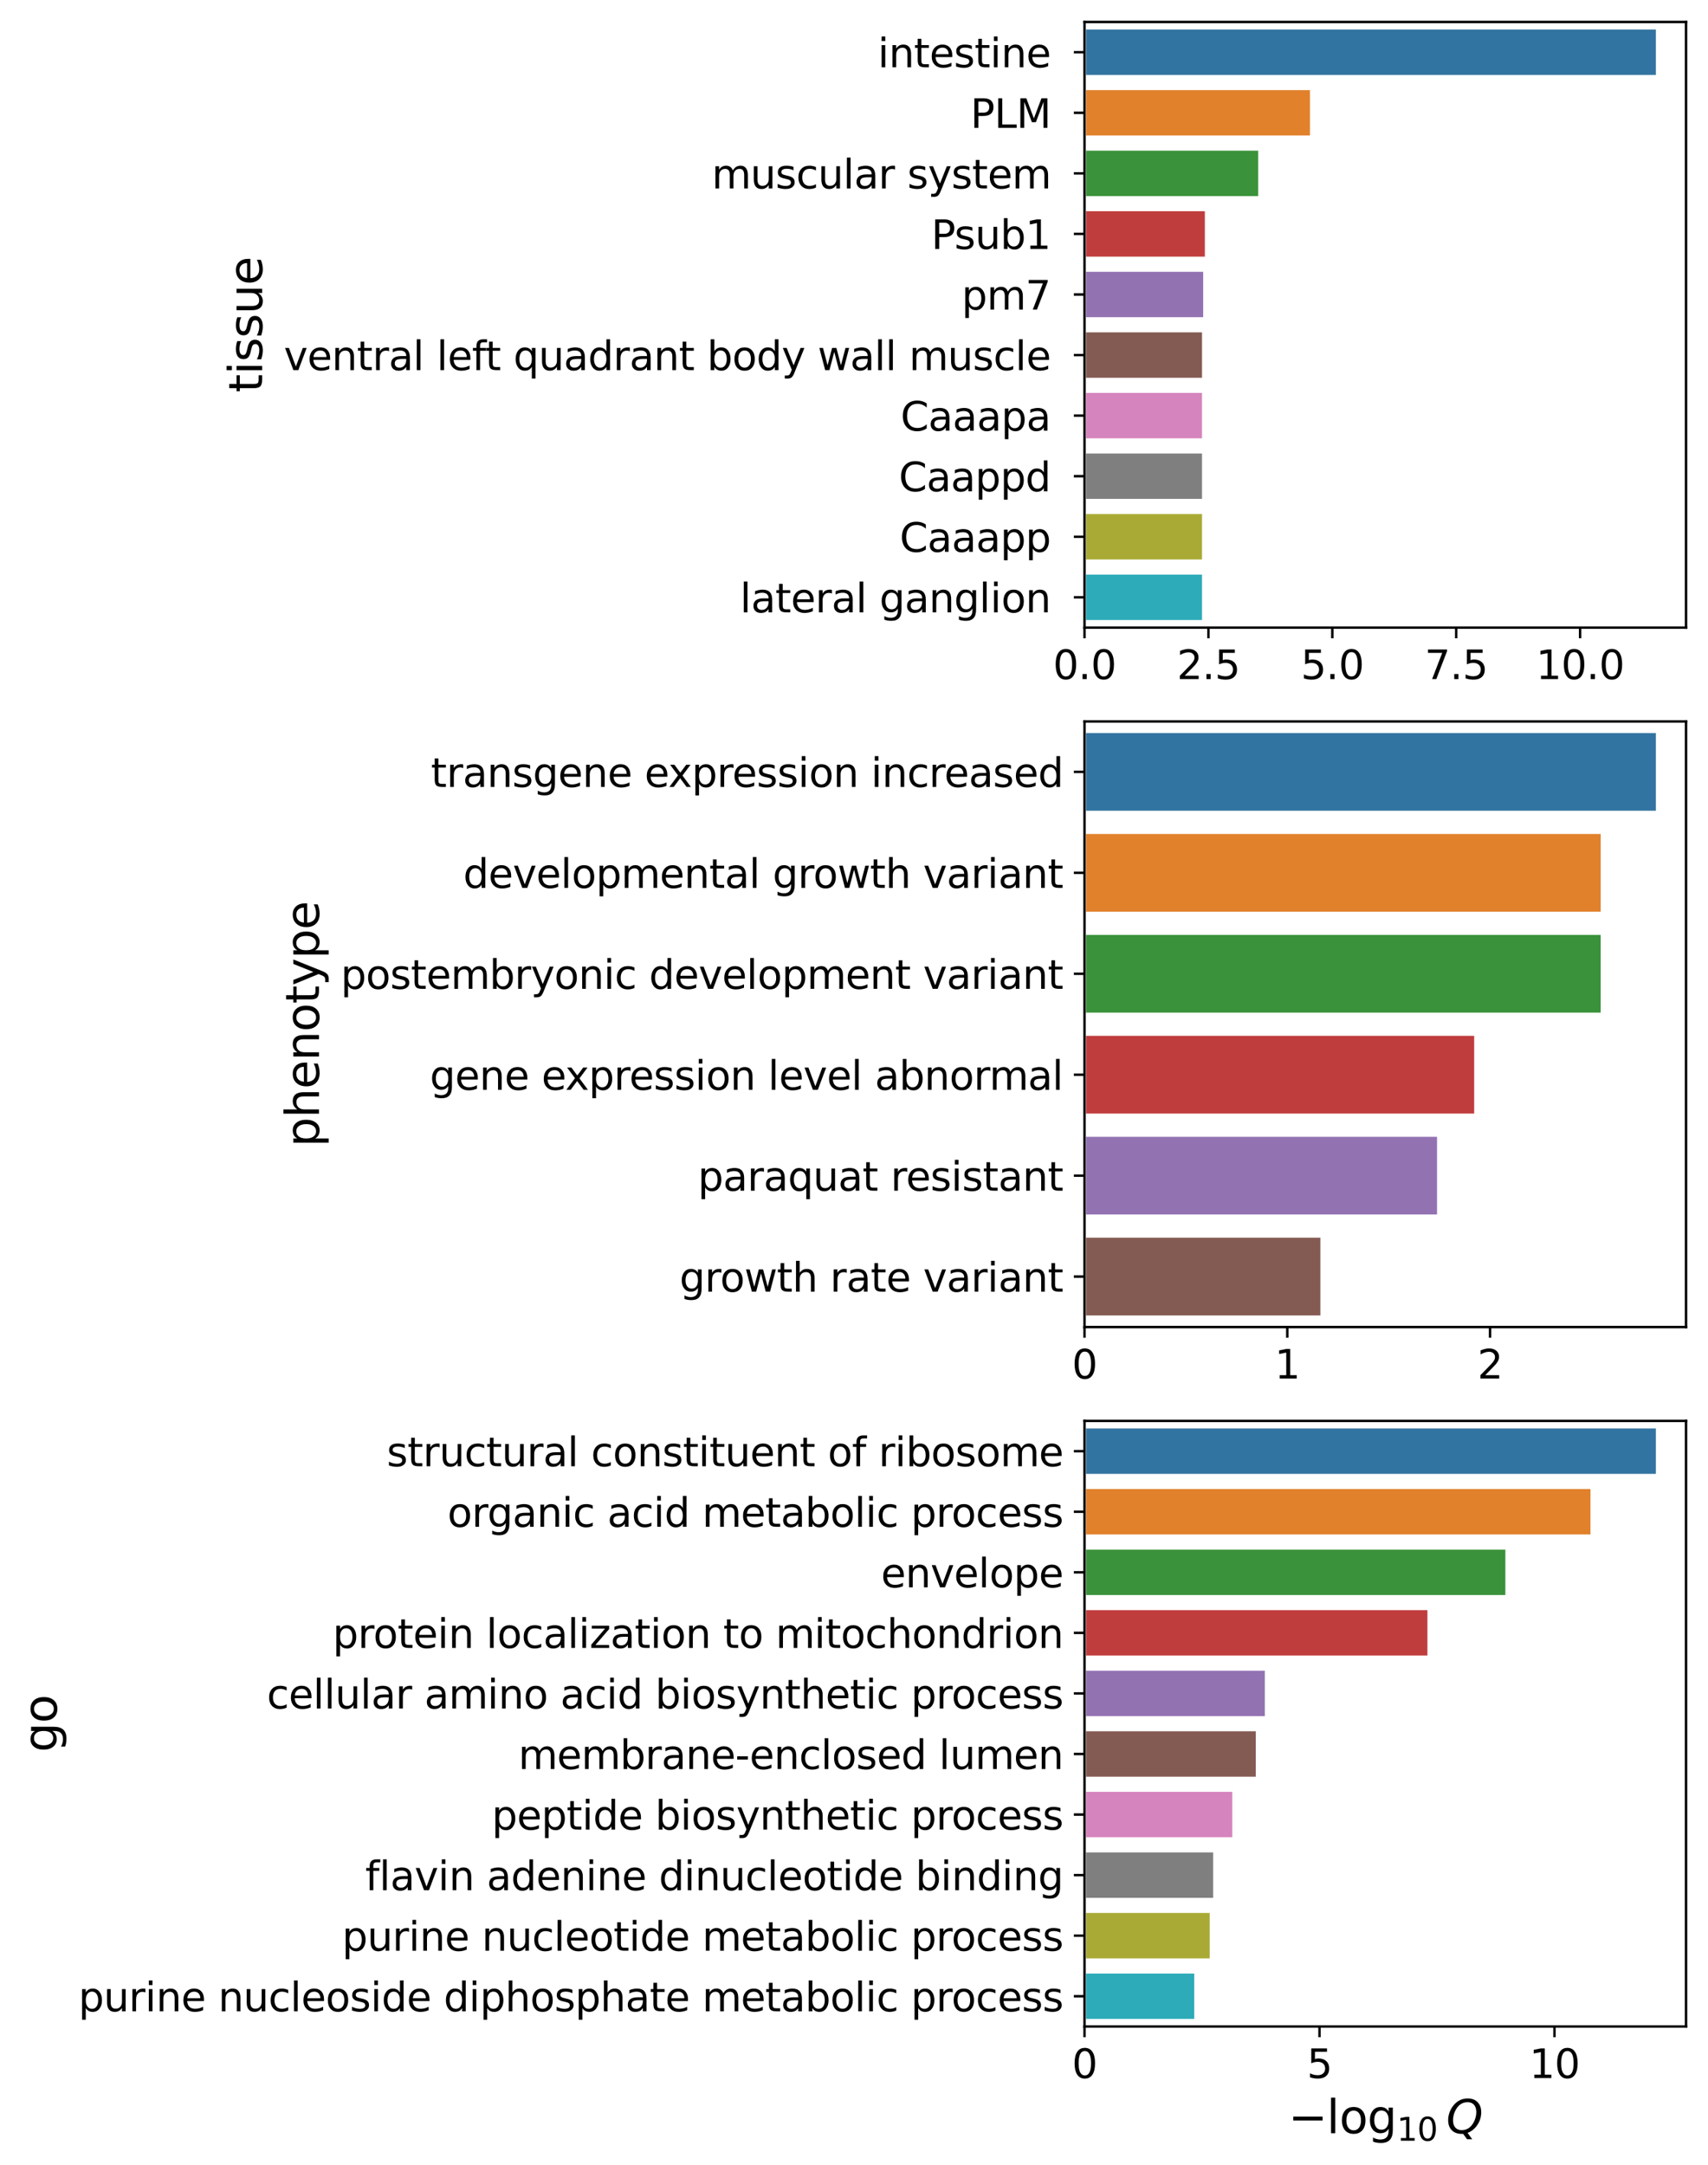 <?xml version="1.0" encoding="utf-8" standalone="no"?>
<!DOCTYPE svg PUBLIC "-//W3C//DTD SVG 1.1//EN"
  "http://www.w3.org/Graphics/SVG/1.1/DTD/svg11.dtd">
<svg xmlns:xlink="http://www.w3.org/1999/xlink" width="560.097pt" height="709.692pt" viewBox="0 0 560.097 709.692" xmlns="http://www.w3.org/2000/svg" version="1.1">
 <defs>
  <style type="text/css">*{stroke-linejoin: round; stroke-linecap: butt}</style>
 </defs>
 <g id="figure_1">
  <g id="patch_1">
   <path d="M 0 709.692 
L 560.097 709.692 
L 560.097 0 
L 0 0 
z
" style="fill: #ffffff"/>
  </g>
  <g id="axes_1">
   <g id="patch_2">
    <path d="M 355.645 205.747 
L 552.897 205.747 
L 552.897 7.2 
L 355.645 7.2 
z
" style="fill: #ffffff"/>
   </g>
   <g id="patch_3">
    <path d="M 355.645 9.185 
L 543.504 9.185 
L 543.504 25.069 
L 355.645 25.069 
z
" clip-path="url(#pc00a7cee19)" style="fill: #3274a1; stroke: #ffffff; stroke-linejoin: miter"/>
   </g>
   <g id="patch_4">
    <path d="M 355.645 29.04 
L 430.078 29.04 
L 430.078 44.924 
L 355.645 44.924 
z
" clip-path="url(#pc00a7cee19)" style="fill: #e1812c; stroke: #ffffff; stroke-linejoin: miter"/>
   </g>
   <g id="patch_5">
    <path d="M 355.645 48.895 
L 413.095 48.895 
L 413.095 64.779 
L 355.645 64.779 
z
" clip-path="url(#pc00a7cee19)" style="fill: #3a923a; stroke: #ffffff; stroke-linejoin: miter"/>
   </g>
   <g id="patch_6">
    <path d="M 355.645 68.749 
L 395.601 68.749 
L 395.601 84.633 
L 355.645 84.633 
z
" clip-path="url(#pc00a7cee19)" style="fill: #c03d3e; stroke: #ffffff; stroke-linejoin: miter"/>
   </g>
   <g id="patch_7">
    <path d="M 355.645 88.604 
L 395.052 88.604 
L 395.052 104.488 
L 355.645 104.488 
z
" clip-path="url(#pc00a7cee19)" style="fill: #9372b2; stroke: #ffffff; stroke-linejoin: miter"/>
   </g>
   <g id="patch_8">
    <path d="M 355.645 108.459 
L 394.674 108.459 
L 394.674 124.343 
L 355.645 124.343 
z
" clip-path="url(#pc00a7cee19)" style="fill: #845b53; stroke: #ffffff; stroke-linejoin: miter"/>
   </g>
   <g id="patch_9">
    <path d="M 355.645 128.313 
L 394.674 128.313 
L 394.674 144.197 
L 355.645 144.197 
z
" clip-path="url(#pc00a7cee19)" style="fill: #d684bd; stroke: #ffffff; stroke-linejoin: miter"/>
   </g>
   <g id="patch_10">
    <path d="M 355.645 148.168 
L 394.674 148.168 
L 394.674 164.052 
L 355.645 164.052 
z
" clip-path="url(#pc00a7cee19)" style="fill: #7f7f7f; stroke: #ffffff; stroke-linejoin: miter"/>
   </g>
   <g id="patch_11">
    <path d="M 355.645 168.023 
L 394.674 168.023 
L 394.674 183.907 
L 355.645 183.907 
z
" clip-path="url(#pc00a7cee19)" style="fill: #a9aa35; stroke: #ffffff; stroke-linejoin: miter"/>
   </g>
   <g id="patch_12">
    <path d="M 355.645 187.877 
L 394.674 187.877 
L 394.674 203.761 
L 355.645 203.761 
z
" clip-path="url(#pc00a7cee19)" style="fill: #2eabb8; stroke: #ffffff; stroke-linejoin: miter"/>
   </g>
   <g id="matplotlib.axis_1">
    <g id="xtick_1">
     <g id="line2d_1">
      <defs>
       <path id="m12fc0568fb" d="M 0 0 
L 0 3.5 
" style="stroke: #000000; stroke-width: 0.8"/>
      </defs>
      <g>
       <use xlink:href="#m12fc0568fb" x="355.645" y="205.747" style="stroke: #000000; stroke-width: 0.8"/>
      </g>
     </g>
     <g id="text_1">
      <!-- 0.0 -->
      <g transform="translate(345.308 222.625) scale(0.13 -0.13)">
       <defs>
        <path id="DejaVuSans-30" d="M 2034 4250 
Q 1547 4250 1301 3770 
Q 1056 3291 1056 2328 
Q 1056 1369 1301 889 
Q 1547 409 2034 409 
Q 2525 409 2770 889 
Q 3016 1369 3016 2328 
Q 3016 3291 2770 3770 
Q 2525 4250 2034 4250 
z
M 2034 4750 
Q 2819 4750 3233 4129 
Q 3647 3509 3647 2328 
Q 3647 1150 3233 529 
Q 2819 -91 2034 -91 
Q 1250 -91 836 529 
Q 422 1150 422 2328 
Q 422 3509 836 4129 
Q 1250 4750 2034 4750 
z
" transform="scale(0.016)"/>
        <path id="DejaVuSans-2e" d="M 684 794 
L 1344 794 
L 1344 0 
L 684 0 
L 684 794 
z
" transform="scale(0.016)"/>
       </defs>
       <use xlink:href="#DejaVuSans-30"/>
       <use xlink:href="#DejaVuSans-2e" x="63.623"/>
       <use xlink:href="#DejaVuSans-30" x="95.41"/>
      </g>
     </g>
    </g>
    <g id="xtick_2">
     <g id="line2d_2">
      <g>
       <use xlink:href="#m12fc0568fb" x="396.273" y="205.747" style="stroke: #000000; stroke-width: 0.8"/>
      </g>
     </g>
     <g id="text_2">
      <!-- 2.5 -->
      <g transform="translate(385.936 222.625) scale(0.13 -0.13)">
       <defs>
        <path id="DejaVuSans-32" d="M 1228 531 
L 3431 531 
L 3431 0 
L 469 0 
L 469 531 
Q 828 903 1448 1529 
Q 2069 2156 2228 2338 
Q 2531 2678 2651 2914 
Q 2772 3150 2772 3378 
Q 2772 3750 2511 3984 
Q 2250 4219 1831 4219 
Q 1534 4219 1204 4116 
Q 875 4013 500 3803 
L 500 4441 
Q 881 4594 1212 4672 
Q 1544 4750 1819 4750 
Q 2544 4750 2975 4387 
Q 3406 4025 3406 3419 
Q 3406 3131 3298 2873 
Q 3191 2616 2906 2266 
Q 2828 2175 2409 1742 
Q 1991 1309 1228 531 
z
" transform="scale(0.016)"/>
        <path id="DejaVuSans-35" d="M 691 4666 
L 3169 4666 
L 3169 4134 
L 1269 4134 
L 1269 2991 
Q 1406 3038 1543 3061 
Q 1681 3084 1819 3084 
Q 2600 3084 3056 2656 
Q 3513 2228 3513 1497 
Q 3513 744 3044 326 
Q 2575 -91 1722 -91 
Q 1428 -91 1123 -41 
Q 819 9 494 109 
L 494 744 
Q 775 591 1075 516 
Q 1375 441 1709 441 
Q 2250 441 2565 725 
Q 2881 1009 2881 1497 
Q 2881 1984 2565 2268 
Q 2250 2553 1709 2553 
Q 1456 2553 1204 2497 
Q 953 2441 691 2322 
L 691 4666 
z
" transform="scale(0.016)"/>
       </defs>
       <use xlink:href="#DejaVuSans-32"/>
       <use xlink:href="#DejaVuSans-2e" x="63.623"/>
       <use xlink:href="#DejaVuSans-35" x="95.41"/>
      </g>
     </g>
    </g>
    <g id="xtick_3">
     <g id="line2d_3">
      <g>
       <use xlink:href="#m12fc0568fb" x="436.9" y="205.747" style="stroke: #000000; stroke-width: 0.8"/>
      </g>
     </g>
     <g id="text_3">
      <!-- 5.0 -->
      <g transform="translate(426.563 222.625) scale(0.13 -0.13)">
       <use xlink:href="#DejaVuSans-35"/>
       <use xlink:href="#DejaVuSans-2e" x="63.623"/>
       <use xlink:href="#DejaVuSans-30" x="95.41"/>
      </g>
     </g>
    </g>
    <g id="xtick_4">
     <g id="line2d_4">
      <g>
       <use xlink:href="#m12fc0568fb" x="477.527" y="205.747" style="stroke: #000000; stroke-width: 0.8"/>
      </g>
     </g>
     <g id="text_4">
      <!-- 7.5 -->
      <g transform="translate(467.19 222.625) scale(0.13 -0.13)">
       <defs>
        <path id="DejaVuSans-37" d="M 525 4666 
L 3525 4666 
L 3525 4397 
L 1831 0 
L 1172 0 
L 2766 4134 
L 525 4134 
L 525 4666 
z
" transform="scale(0.016)"/>
       </defs>
       <use xlink:href="#DejaVuSans-37"/>
       <use xlink:href="#DejaVuSans-2e" x="63.623"/>
       <use xlink:href="#DejaVuSans-35" x="95.41"/>
      </g>
     </g>
    </g>
    <g id="xtick_5">
     <g id="line2d_5">
      <g>
       <use xlink:href="#m12fc0568fb" x="518.155" y="205.747" style="stroke: #000000; stroke-width: 0.8"/>
      </g>
     </g>
     <g id="text_5">
      <!-- 10.0 -->
      <g transform="translate(503.682 222.625) scale(0.13 -0.13)">
       <defs>
        <path id="DejaVuSans-31" d="M 794 531 
L 1825 531 
L 1825 4091 
L 703 3866 
L 703 4441 
L 1819 4666 
L 2450 4666 
L 2450 531 
L 3481 531 
L 3481 0 
L 794 0 
L 794 531 
z
" transform="scale(0.016)"/>
       </defs>
       <use xlink:href="#DejaVuSans-31"/>
       <use xlink:href="#DejaVuSans-30" x="63.623"/>
       <use xlink:href="#DejaVuSans-2e" x="127.246"/>
       <use xlink:href="#DejaVuSans-30" x="159.033"/>
      </g>
     </g>
    </g>
   </g>
   <g id="matplotlib.axis_2">
    <g id="ytick_1">
     <g id="line2d_6">
      <defs>
       <path id="m44a7954326" d="M 0 0 
L -3.5 0 
" style="stroke: #000000; stroke-width: 0.8"/>
      </defs>
      <g>
       <use xlink:href="#m44a7954326" x="355.645" y="17.127" style="stroke: #000000; stroke-width: 0.8"/>
      </g>
     </g>
     <g id="text_6">
      <!-- intestine  -->
      <g transform="translate(287.85 22.066) scale(0.13 -0.13)">
       <defs>
        <path id="DejaVuSans-69" d="M 603 3500 
L 1178 3500 
L 1178 0 
L 603 0 
L 603 3500 
z
M 603 4863 
L 1178 4863 
L 1178 4134 
L 603 4134 
L 603 4863 
z
" transform="scale(0.016)"/>
        <path id="DejaVuSans-6e" d="M 3513 2113 
L 3513 0 
L 2938 0 
L 2938 2094 
Q 2938 2591 2744 2837 
Q 2550 3084 2163 3084 
Q 1697 3084 1428 2787 
Q 1159 2491 1159 1978 
L 1159 0 
L 581 0 
L 581 3500 
L 1159 3500 
L 1159 2956 
Q 1366 3272 1645 3428 
Q 1925 3584 2291 3584 
Q 2894 3584 3203 3211 
Q 3513 2838 3513 2113 
z
" transform="scale(0.016)"/>
        <path id="DejaVuSans-74" d="M 1172 4494 
L 1172 3500 
L 2356 3500 
L 2356 3053 
L 1172 3053 
L 1172 1153 
Q 1172 725 1289 603 
Q 1406 481 1766 481 
L 2356 481 
L 2356 0 
L 1766 0 
Q 1100 0 847 248 
Q 594 497 594 1153 
L 594 3053 
L 172 3053 
L 172 3500 
L 594 3500 
L 594 4494 
L 1172 4494 
z
" transform="scale(0.016)"/>
        <path id="DejaVuSans-65" d="M 3597 1894 
L 3597 1613 
L 953 1613 
Q 991 1019 1311 708 
Q 1631 397 2203 397 
Q 2534 397 2845 478 
Q 3156 559 3463 722 
L 3463 178 
Q 3153 47 2828 -22 
Q 2503 -91 2169 -91 
Q 1331 -91 842 396 
Q 353 884 353 1716 
Q 353 2575 817 3079 
Q 1281 3584 2069 3584 
Q 2775 3584 3186 3129 
Q 3597 2675 3597 1894 
z
M 3022 2063 
Q 3016 2534 2758 2815 
Q 2500 3097 2075 3097 
Q 1594 3097 1305 2825 
Q 1016 2553 972 2059 
L 3022 2063 
z
" transform="scale(0.016)"/>
        <path id="DejaVuSans-73" d="M 2834 3397 
L 2834 2853 
Q 2591 2978 2328 3040 
Q 2066 3103 1784 3103 
Q 1356 3103 1142 2972 
Q 928 2841 928 2578 
Q 928 2378 1081 2264 
Q 1234 2150 1697 2047 
L 1894 2003 
Q 2506 1872 2764 1633 
Q 3022 1394 3022 966 
Q 3022 478 2636 193 
Q 2250 -91 1575 -91 
Q 1294 -91 989 -36 
Q 684 19 347 128 
L 347 722 
Q 666 556 975 473 
Q 1284 391 1588 391 
Q 1994 391 2212 530 
Q 2431 669 2431 922 
Q 2431 1156 2273 1281 
Q 2116 1406 1581 1522 
L 1381 1569 
Q 847 1681 609 1914 
Q 372 2147 372 2553 
Q 372 3047 722 3315 
Q 1072 3584 1716 3584 
Q 2034 3584 2315 3537 
Q 2597 3491 2834 3397 
z
" transform="scale(0.016)"/>
        <path id="DejaVuSans-20" transform="scale(0.016)"/>
       </defs>
       <use xlink:href="#DejaVuSans-69"/>
       <use xlink:href="#DejaVuSans-6e" x="27.783"/>
       <use xlink:href="#DejaVuSans-74" x="91.162"/>
       <use xlink:href="#DejaVuSans-65" x="130.371"/>
       <use xlink:href="#DejaVuSans-73" x="191.895"/>
       <use xlink:href="#DejaVuSans-74" x="243.994"/>
       <use xlink:href="#DejaVuSans-69" x="283.203"/>
       <use xlink:href="#DejaVuSans-6e" x="310.986"/>
       <use xlink:href="#DejaVuSans-65" x="374.365"/>
       <use xlink:href="#DejaVuSans-20" x="435.889"/>
      </g>
     </g>
    </g>
    <g id="ytick_2">
     <g id="line2d_7">
      <g>
       <use xlink:href="#m44a7954326" x="355.645" y="36.982" style="stroke: #000000; stroke-width: 0.8"/>
      </g>
     </g>
     <g id="text_7">
      <!-- PLM  -->
      <g transform="translate(318.215 41.921) scale(0.13 -0.13)">
       <defs>
        <path id="DejaVuSans-50" d="M 1259 4147 
L 1259 2394 
L 2053 2394 
Q 2494 2394 2734 2622 
Q 2975 2850 2975 3272 
Q 2975 3691 2734 3919 
Q 2494 4147 2053 4147 
L 1259 4147 
z
M 628 4666 
L 2053 4666 
Q 2838 4666 3239 4311 
Q 3641 3956 3641 3272 
Q 3641 2581 3239 2228 
Q 2838 1875 2053 1875 
L 1259 1875 
L 1259 0 
L 628 0 
L 628 4666 
z
" transform="scale(0.016)"/>
        <path id="DejaVuSans-4c" d="M 628 4666 
L 1259 4666 
L 1259 531 
L 3531 531 
L 3531 0 
L 628 0 
L 628 4666 
z
" transform="scale(0.016)"/>
        <path id="DejaVuSans-4d" d="M 628 4666 
L 1569 4666 
L 2759 1491 
L 3956 4666 
L 4897 4666 
L 4897 0 
L 4281 0 
L 4281 4097 
L 3078 897 
L 2444 897 
L 1241 4097 
L 1241 0 
L 628 0 
L 628 4666 
z
" transform="scale(0.016)"/>
       </defs>
       <use xlink:href="#DejaVuSans-50"/>
       <use xlink:href="#DejaVuSans-4c" x="60.303"/>
       <use xlink:href="#DejaVuSans-4d" x="116.016"/>
       <use xlink:href="#DejaVuSans-20" x="202.295"/>
      </g>
     </g>
    </g>
    <g id="ytick_3">
     <g id="line2d_8">
      <g>
       <use xlink:href="#m44a7954326" x="355.645" y="56.837" style="stroke: #000000; stroke-width: 0.8"/>
      </g>
     </g>
     <g id="text_8">
      <!-- muscular system  -->
      <g transform="translate(233.402 61.776) scale(0.13 -0.13)">
       <defs>
        <path id="DejaVuSans-6d" d="M 3328 2828 
Q 3544 3216 3844 3400 
Q 4144 3584 4550 3584 
Q 5097 3584 5394 3201 
Q 5691 2819 5691 2113 
L 5691 0 
L 5113 0 
L 5113 2094 
Q 5113 2597 4934 2840 
Q 4756 3084 4391 3084 
Q 3944 3084 3684 2787 
Q 3425 2491 3425 1978 
L 3425 0 
L 2847 0 
L 2847 2094 
Q 2847 2600 2669 2842 
Q 2491 3084 2119 3084 
Q 1678 3084 1418 2786 
Q 1159 2488 1159 1978 
L 1159 0 
L 581 0 
L 581 3500 
L 1159 3500 
L 1159 2956 
Q 1356 3278 1631 3431 
Q 1906 3584 2284 3584 
Q 2666 3584 2933 3390 
Q 3200 3197 3328 2828 
z
" transform="scale(0.016)"/>
        <path id="DejaVuSans-75" d="M 544 1381 
L 544 3500 
L 1119 3500 
L 1119 1403 
Q 1119 906 1312 657 
Q 1506 409 1894 409 
Q 2359 409 2629 706 
Q 2900 1003 2900 1516 
L 2900 3500 
L 3475 3500 
L 3475 0 
L 2900 0 
L 2900 538 
Q 2691 219 2414 64 
Q 2138 -91 1772 -91 
Q 1169 -91 856 284 
Q 544 659 544 1381 
z
M 1991 3584 
L 1991 3584 
z
" transform="scale(0.016)"/>
        <path id="DejaVuSans-63" d="M 3122 3366 
L 3122 2828 
Q 2878 2963 2633 3030 
Q 2388 3097 2138 3097 
Q 1578 3097 1268 2742 
Q 959 2388 959 1747 
Q 959 1106 1268 751 
Q 1578 397 2138 397 
Q 2388 397 2633 464 
Q 2878 531 3122 666 
L 3122 134 
Q 2881 22 2623 -34 
Q 2366 -91 2075 -91 
Q 1284 -91 818 406 
Q 353 903 353 1747 
Q 353 2603 823 3093 
Q 1294 3584 2113 3584 
Q 2378 3584 2631 3529 
Q 2884 3475 3122 3366 
z
" transform="scale(0.016)"/>
        <path id="DejaVuSans-6c" d="M 603 4863 
L 1178 4863 
L 1178 0 
L 603 0 
L 603 4863 
z
" transform="scale(0.016)"/>
        <path id="DejaVuSans-61" d="M 2194 1759 
Q 1497 1759 1228 1600 
Q 959 1441 959 1056 
Q 959 750 1161 570 
Q 1363 391 1709 391 
Q 2188 391 2477 730 
Q 2766 1069 2766 1631 
L 2766 1759 
L 2194 1759 
z
M 3341 1997 
L 3341 0 
L 2766 0 
L 2766 531 
Q 2569 213 2275 61 
Q 1981 -91 1556 -91 
Q 1019 -91 701 211 
Q 384 513 384 1019 
Q 384 1609 779 1909 
Q 1175 2209 1959 2209 
L 2766 2209 
L 2766 2266 
Q 2766 2663 2505 2880 
Q 2244 3097 1772 3097 
Q 1472 3097 1187 3025 
Q 903 2953 641 2809 
L 641 3341 
Q 956 3463 1253 3523 
Q 1550 3584 1831 3584 
Q 2591 3584 2966 3190 
Q 3341 2797 3341 1997 
z
" transform="scale(0.016)"/>
        <path id="DejaVuSans-72" d="M 2631 2963 
Q 2534 3019 2420 3045 
Q 2306 3072 2169 3072 
Q 1681 3072 1420 2755 
Q 1159 2438 1159 1844 
L 1159 0 
L 581 0 
L 581 3500 
L 1159 3500 
L 1159 2956 
Q 1341 3275 1631 3429 
Q 1922 3584 2338 3584 
Q 2397 3584 2469 3576 
Q 2541 3569 2628 3553 
L 2631 2963 
z
" transform="scale(0.016)"/>
        <path id="DejaVuSans-79" d="M 2059 -325 
Q 1816 -950 1584 -1140 
Q 1353 -1331 966 -1331 
L 506 -1331 
L 506 -850 
L 844 -850 
Q 1081 -850 1212 -737 
Q 1344 -625 1503 -206 
L 1606 56 
L 191 3500 
L 800 3500 
L 1894 763 
L 2988 3500 
L 3597 3500 
L 2059 -325 
z
" transform="scale(0.016)"/>
       </defs>
       <use xlink:href="#DejaVuSans-6d"/>
       <use xlink:href="#DejaVuSans-75" x="97.412"/>
       <use xlink:href="#DejaVuSans-73" x="160.791"/>
       <use xlink:href="#DejaVuSans-63" x="212.891"/>
       <use xlink:href="#DejaVuSans-75" x="267.871"/>
       <use xlink:href="#DejaVuSans-6c" x="331.25"/>
       <use xlink:href="#DejaVuSans-61" x="359.033"/>
       <use xlink:href="#DejaVuSans-72" x="420.312"/>
       <use xlink:href="#DejaVuSans-20" x="461.426"/>
       <use xlink:href="#DejaVuSans-73" x="493.213"/>
       <use xlink:href="#DejaVuSans-79" x="545.312"/>
       <use xlink:href="#DejaVuSans-73" x="604.492"/>
       <use xlink:href="#DejaVuSans-74" x="656.592"/>
       <use xlink:href="#DejaVuSans-65" x="695.801"/>
       <use xlink:href="#DejaVuSans-6d" x="757.324"/>
       <use xlink:href="#DejaVuSans-20" x="854.736"/>
      </g>
     </g>
    </g>
    <g id="ytick_4">
     <g id="line2d_9">
      <g>
       <use xlink:href="#m44a7954326" x="355.645" y="76.691" style="stroke: #000000; stroke-width: 0.8"/>
      </g>
     </g>
     <g id="text_9">
      <!-- Psub1  -->
      <g transform="translate(305.368 81.63) scale(0.13 -0.13)">
       <defs>
        <path id="DejaVuSans-62" d="M 3116 1747 
Q 3116 2381 2855 2742 
Q 2594 3103 2138 3103 
Q 1681 3103 1420 2742 
Q 1159 2381 1159 1747 
Q 1159 1113 1420 752 
Q 1681 391 2138 391 
Q 2594 391 2855 752 
Q 3116 1113 3116 1747 
z
M 1159 2969 
Q 1341 3281 1617 3432 
Q 1894 3584 2278 3584 
Q 2916 3584 3314 3078 
Q 3713 2572 3713 1747 
Q 3713 922 3314 415 
Q 2916 -91 2278 -91 
Q 1894 -91 1617 61 
Q 1341 213 1159 525 
L 1159 0 
L 581 0 
L 581 4863 
L 1159 4863 
L 1159 2969 
z
" transform="scale(0.016)"/>
       </defs>
       <use xlink:href="#DejaVuSans-50"/>
       <use xlink:href="#DejaVuSans-73" x="58.553"/>
       <use xlink:href="#DejaVuSans-75" x="110.652"/>
       <use xlink:href="#DejaVuSans-62" x="174.031"/>
       <use xlink:href="#DejaVuSans-31" x="237.508"/>
       <use xlink:href="#DejaVuSans-20" x="301.131"/>
      </g>
     </g>
    </g>
    <g id="ytick_5">
     <g id="line2d_10">
      <g>
       <use xlink:href="#m44a7954326" x="355.645" y="96.546" style="stroke: #000000; stroke-width: 0.8"/>
      </g>
     </g>
     <g id="text_10">
      <!-- pm7  -->
      <g transform="translate(315.327 101.485) scale(0.13 -0.13)">
       <defs>
        <path id="DejaVuSans-70" d="M 1159 525 
L 1159 -1331 
L 581 -1331 
L 581 3500 
L 1159 3500 
L 1159 2969 
Q 1341 3281 1617 3432 
Q 1894 3584 2278 3584 
Q 2916 3584 3314 3078 
Q 3713 2572 3713 1747 
Q 3713 922 3314 415 
Q 2916 -91 2278 -91 
Q 1894 -91 1617 61 
Q 1341 213 1159 525 
z
M 3116 1747 
Q 3116 2381 2855 2742 
Q 2594 3103 2138 3103 
Q 1681 3103 1420 2742 
Q 1159 2381 1159 1747 
Q 1159 1113 1420 752 
Q 1681 391 2138 391 
Q 2594 391 2855 752 
Q 3116 1113 3116 1747 
z
" transform="scale(0.016)"/>
       </defs>
       <use xlink:href="#DejaVuSans-70"/>
       <use xlink:href="#DejaVuSans-6d" x="63.477"/>
       <use xlink:href="#DejaVuSans-37" x="160.889"/>
       <use xlink:href="#DejaVuSans-20" x="224.512"/>
      </g>
     </g>
    </g>
    <g id="ytick_6">
     <g id="line2d_11">
      <g>
       <use xlink:href="#m44a7954326" x="355.645" y="116.401" style="stroke: #000000; stroke-width: 0.8"/>
      </g>
     </g>
     <g id="text_11">
      <!-- ventral left quadrant body wall muscle  -->
      <g transform="translate(93.084 121.34) scale(0.13 -0.13)">
       <defs>
        <path id="DejaVuSans-76" d="M 191 3500 
L 800 3500 
L 1894 563 
L 2988 3500 
L 3597 3500 
L 2284 0 
L 1503 0 
L 191 3500 
z
" transform="scale(0.016)"/>
        <path id="DejaVuSans-66" d="M 2375 4863 
L 2375 4384 
L 1825 4384 
Q 1516 4384 1395 4259 
Q 1275 4134 1275 3809 
L 1275 3500 
L 2222 3500 
L 2222 3053 
L 1275 3053 
L 1275 0 
L 697 0 
L 697 3053 
L 147 3053 
L 147 3500 
L 697 3500 
L 697 3744 
Q 697 4328 969 4595 
Q 1241 4863 1831 4863 
L 2375 4863 
z
" transform="scale(0.016)"/>
        <path id="DejaVuSans-71" d="M 947 1747 
Q 947 1113 1208 752 
Q 1469 391 1925 391 
Q 2381 391 2643 752 
Q 2906 1113 2906 1747 
Q 2906 2381 2643 2742 
Q 2381 3103 1925 3103 
Q 1469 3103 1208 2742 
Q 947 2381 947 1747 
z
M 2906 525 
Q 2725 213 2448 61 
Q 2172 -91 1784 -91 
Q 1150 -91 751 415 
Q 353 922 353 1747 
Q 353 2572 751 3078 
Q 1150 3584 1784 3584 
Q 2172 3584 2448 3432 
Q 2725 3281 2906 2969 
L 2906 3500 
L 3481 3500 
L 3481 -1331 
L 2906 -1331 
L 2906 525 
z
" transform="scale(0.016)"/>
        <path id="DejaVuSans-64" d="M 2906 2969 
L 2906 4863 
L 3481 4863 
L 3481 0 
L 2906 0 
L 2906 525 
Q 2725 213 2448 61 
Q 2172 -91 1784 -91 
Q 1150 -91 751 415 
Q 353 922 353 1747 
Q 353 2572 751 3078 
Q 1150 3584 1784 3584 
Q 2172 3584 2448 3432 
Q 2725 3281 2906 2969 
z
M 947 1747 
Q 947 1113 1208 752 
Q 1469 391 1925 391 
Q 2381 391 2643 752 
Q 2906 1113 2906 1747 
Q 2906 2381 2643 2742 
Q 2381 3103 1925 3103 
Q 1469 3103 1208 2742 
Q 947 2381 947 1747 
z
" transform="scale(0.016)"/>
        <path id="DejaVuSans-6f" d="M 1959 3097 
Q 1497 3097 1228 2736 
Q 959 2375 959 1747 
Q 959 1119 1226 758 
Q 1494 397 1959 397 
Q 2419 397 2687 759 
Q 2956 1122 2956 1747 
Q 2956 2369 2687 2733 
Q 2419 3097 1959 3097 
z
M 1959 3584 
Q 2709 3584 3137 3096 
Q 3566 2609 3566 1747 
Q 3566 888 3137 398 
Q 2709 -91 1959 -91 
Q 1206 -91 779 398 
Q 353 888 353 1747 
Q 353 2609 779 3096 
Q 1206 3584 1959 3584 
z
" transform="scale(0.016)"/>
        <path id="DejaVuSans-77" d="M 269 3500 
L 844 3500 
L 1563 769 
L 2278 3500 
L 2956 3500 
L 3675 769 
L 4391 3500 
L 4966 3500 
L 4050 0 
L 3372 0 
L 2619 2869 
L 1863 0 
L 1184 0 
L 269 3500 
z
" transform="scale(0.016)"/>
       </defs>
       <use xlink:href="#DejaVuSans-76"/>
       <use xlink:href="#DejaVuSans-65" x="59.18"/>
       <use xlink:href="#DejaVuSans-6e" x="120.703"/>
       <use xlink:href="#DejaVuSans-74" x="184.082"/>
       <use xlink:href="#DejaVuSans-72" x="223.291"/>
       <use xlink:href="#DejaVuSans-61" x="264.404"/>
       <use xlink:href="#DejaVuSans-6c" x="325.684"/>
       <use xlink:href="#DejaVuSans-20" x="353.467"/>
       <use xlink:href="#DejaVuSans-6c" x="385.254"/>
       <use xlink:href="#DejaVuSans-65" x="413.037"/>
       <use xlink:href="#DejaVuSans-66" x="474.561"/>
       <use xlink:href="#DejaVuSans-74" x="508.016"/>
       <use xlink:href="#DejaVuSans-20" x="547.225"/>
       <use xlink:href="#DejaVuSans-71" x="579.012"/>
       <use xlink:href="#DejaVuSans-75" x="642.488"/>
       <use xlink:href="#DejaVuSans-61" x="705.867"/>
       <use xlink:href="#DejaVuSans-64" x="767.146"/>
       <use xlink:href="#DejaVuSans-72" x="830.623"/>
       <use xlink:href="#DejaVuSans-61" x="871.736"/>
       <use xlink:href="#DejaVuSans-6e" x="933.016"/>
       <use xlink:href="#DejaVuSans-74" x="996.395"/>
       <use xlink:href="#DejaVuSans-20" x="1035.604"/>
       <use xlink:href="#DejaVuSans-62" x="1067.391"/>
       <use xlink:href="#DejaVuSans-6f" x="1130.867"/>
       <use xlink:href="#DejaVuSans-64" x="1192.049"/>
       <use xlink:href="#DejaVuSans-79" x="1255.525"/>
       <use xlink:href="#DejaVuSans-20" x="1314.705"/>
       <use xlink:href="#DejaVuSans-77" x="1346.492"/>
       <use xlink:href="#DejaVuSans-61" x="1428.279"/>
       <use xlink:href="#DejaVuSans-6c" x="1489.559"/>
       <use xlink:href="#DejaVuSans-6c" x="1517.342"/>
       <use xlink:href="#DejaVuSans-20" x="1545.125"/>
       <use xlink:href="#DejaVuSans-6d" x="1576.912"/>
       <use xlink:href="#DejaVuSans-75" x="1674.324"/>
       <use xlink:href="#DejaVuSans-73" x="1737.703"/>
       <use xlink:href="#DejaVuSans-63" x="1789.803"/>
       <use xlink:href="#DejaVuSans-6c" x="1844.783"/>
       <use xlink:href="#DejaVuSans-65" x="1872.566"/>
       <use xlink:href="#DejaVuSans-20" x="1934.09"/>
      </g>
     </g>
    </g>
    <g id="ytick_7">
     <g id="line2d_12">
      <g>
       <use xlink:href="#m44a7954326" x="355.645" y="136.255" style="stroke: #000000; stroke-width: 0.8"/>
      </g>
     </g>
     <g id="text_12">
      <!-- Caaapa  -->
      <g transform="translate(295.317 141.194) scale(0.13 -0.13)">
       <defs>
        <path id="DejaVuSans-43" d="M 4122 4306 
L 4122 3641 
Q 3803 3938 3442 4084 
Q 3081 4231 2675 4231 
Q 1875 4231 1450 3742 
Q 1025 3253 1025 2328 
Q 1025 1406 1450 917 
Q 1875 428 2675 428 
Q 3081 428 3442 575 
Q 3803 722 4122 1019 
L 4122 359 
Q 3791 134 3420 21 
Q 3050 -91 2638 -91 
Q 1578 -91 968 557 
Q 359 1206 359 2328 
Q 359 3453 968 4101 
Q 1578 4750 2638 4750 
Q 3056 4750 3426 4639 
Q 3797 4528 4122 4306 
z
" transform="scale(0.016)"/>
       </defs>
       <use xlink:href="#DejaVuSans-43"/>
       <use xlink:href="#DejaVuSans-61" x="69.824"/>
       <use xlink:href="#DejaVuSans-61" x="131.104"/>
       <use xlink:href="#DejaVuSans-61" x="192.383"/>
       <use xlink:href="#DejaVuSans-70" x="253.662"/>
       <use xlink:href="#DejaVuSans-61" x="317.139"/>
       <use xlink:href="#DejaVuSans-20" x="378.418"/>
      </g>
     </g>
    </g>
    <g id="ytick_8">
     <g id="line2d_13">
      <g>
       <use xlink:href="#m44a7954326" x="355.645" y="156.11" style="stroke: #000000; stroke-width: 0.8"/>
      </g>
     </g>
     <g id="text_13">
      <!-- Caappd  -->
      <g transform="translate(294.744 161.049) scale(0.13 -0.13)">
       <use xlink:href="#DejaVuSans-43"/>
       <use xlink:href="#DejaVuSans-61" x="69.824"/>
       <use xlink:href="#DejaVuSans-61" x="131.104"/>
       <use xlink:href="#DejaVuSans-70" x="192.383"/>
       <use xlink:href="#DejaVuSans-70" x="255.859"/>
       <use xlink:href="#DejaVuSans-64" x="319.336"/>
       <use xlink:href="#DejaVuSans-20" x="382.812"/>
      </g>
     </g>
    </g>
    <g id="ytick_9">
     <g id="line2d_14">
      <g>
       <use xlink:href="#m44a7954326" x="355.645" y="175.965" style="stroke: #000000; stroke-width: 0.8"/>
      </g>
     </g>
     <g id="text_14">
      <!-- Caaapp  -->
      <g transform="translate(295.03 180.904) scale(0.13 -0.13)">
       <use xlink:href="#DejaVuSans-43"/>
       <use xlink:href="#DejaVuSans-61" x="69.824"/>
       <use xlink:href="#DejaVuSans-61" x="131.104"/>
       <use xlink:href="#DejaVuSans-61" x="192.383"/>
       <use xlink:href="#DejaVuSans-70" x="253.662"/>
       <use xlink:href="#DejaVuSans-70" x="317.139"/>
       <use xlink:href="#DejaVuSans-20" x="380.615"/>
      </g>
     </g>
    </g>
    <g id="ytick_10">
     <g id="line2d_15">
      <g>
       <use xlink:href="#m44a7954326" x="355.645" y="195.819" style="stroke: #000000; stroke-width: 0.8"/>
      </g>
     </g>
     <g id="text_15">
      <!-- lateral ganglion  -->
      <g transform="translate(242.659 200.758) scale(0.13 -0.13)">
       <defs>
        <path id="DejaVuSans-67" d="M 2906 1791 
Q 2906 2416 2648 2759 
Q 2391 3103 1925 3103 
Q 1463 3103 1205 2759 
Q 947 2416 947 1791 
Q 947 1169 1205 825 
Q 1463 481 1925 481 
Q 2391 481 2648 825 
Q 2906 1169 2906 1791 
z
M 3481 434 
Q 3481 -459 3084 -895 
Q 2688 -1331 1869 -1331 
Q 1566 -1331 1297 -1286 
Q 1028 -1241 775 -1147 
L 775 -588 
Q 1028 -725 1275 -790 
Q 1522 -856 1778 -856 
Q 2344 -856 2625 -561 
Q 2906 -266 2906 331 
L 2906 616 
Q 2728 306 2450 153 
Q 2172 0 1784 0 
Q 1141 0 747 490 
Q 353 981 353 1791 
Q 353 2603 747 3093 
Q 1141 3584 1784 3584 
Q 2172 3584 2450 3431 
Q 2728 3278 2906 2969 
L 2906 3500 
L 3481 3500 
L 3481 434 
z
" transform="scale(0.016)"/>
       </defs>
       <use xlink:href="#DejaVuSans-6c"/>
       <use xlink:href="#DejaVuSans-61" x="27.783"/>
       <use xlink:href="#DejaVuSans-74" x="89.062"/>
       <use xlink:href="#DejaVuSans-65" x="128.271"/>
       <use xlink:href="#DejaVuSans-72" x="189.795"/>
       <use xlink:href="#DejaVuSans-61" x="230.908"/>
       <use xlink:href="#DejaVuSans-6c" x="292.188"/>
       <use xlink:href="#DejaVuSans-20" x="319.971"/>
       <use xlink:href="#DejaVuSans-67" x="351.758"/>
       <use xlink:href="#DejaVuSans-61" x="415.234"/>
       <use xlink:href="#DejaVuSans-6e" x="476.514"/>
       <use xlink:href="#DejaVuSans-67" x="539.893"/>
       <use xlink:href="#DejaVuSans-6c" x="603.369"/>
       <use xlink:href="#DejaVuSans-69" x="631.152"/>
       <use xlink:href="#DejaVuSans-6f" x="658.936"/>
       <use xlink:href="#DejaVuSans-6e" x="720.117"/>
       <use xlink:href="#DejaVuSans-20" x="783.496"/>
      </g>
     </g>
    </g>
    <g id="text_16">
     <!-- tissue -->
     <g transform="translate(85.964 128.679) rotate(-90) scale(0.15 -0.15)">
      <use xlink:href="#DejaVuSans-74"/>
      <use xlink:href="#DejaVuSans-69" x="39.209"/>
      <use xlink:href="#DejaVuSans-73" x="66.992"/>
      <use xlink:href="#DejaVuSans-73" x="119.092"/>
      <use xlink:href="#DejaVuSans-75" x="171.191"/>
      <use xlink:href="#DejaVuSans-65" x="234.57"/>
     </g>
    </g>
   </g>
   <g id="line2d_16">
    <path clip-path="url(#pc00a7cee19)" style="fill: none; stroke: #424242; stroke-width: 2.7; stroke-linecap: round"/>
   </g>
   <g id="line2d_17">
    <path clip-path="url(#pc00a7cee19)" style="fill: none; stroke: #424242; stroke-width: 2.7; stroke-linecap: round"/>
   </g>
   <g id="line2d_18">
    <path clip-path="url(#pc00a7cee19)" style="fill: none; stroke: #424242; stroke-width: 2.7; stroke-linecap: round"/>
   </g>
   <g id="line2d_19">
    <path clip-path="url(#pc00a7cee19)" style="fill: none; stroke: #424242; stroke-width: 2.7; stroke-linecap: round"/>
   </g>
   <g id="line2d_20">
    <path clip-path="url(#pc00a7cee19)" style="fill: none; stroke: #424242; stroke-width: 2.7; stroke-linecap: round"/>
   </g>
   <g id="line2d_21">
    <path clip-path="url(#pc00a7cee19)" style="fill: none; stroke: #424242; stroke-width: 2.7; stroke-linecap: round"/>
   </g>
   <g id="line2d_22">
    <path clip-path="url(#pc00a7cee19)" style="fill: none; stroke: #424242; stroke-width: 2.7; stroke-linecap: round"/>
   </g>
   <g id="line2d_23">
    <path clip-path="url(#pc00a7cee19)" style="fill: none; stroke: #424242; stroke-width: 2.7; stroke-linecap: round"/>
   </g>
   <g id="line2d_24">
    <path clip-path="url(#pc00a7cee19)" style="fill: none; stroke: #424242; stroke-width: 2.7; stroke-linecap: round"/>
   </g>
   <g id="line2d_25">
    <path clip-path="url(#pc00a7cee19)" style="fill: none; stroke: #424242; stroke-width: 2.7; stroke-linecap: round"/>
   </g>
   <g id="patch_13">
    <path d="M 355.645 205.747 
L 355.645 7.2 
" style="fill: none; stroke: #000000; stroke-width: 0.8; stroke-linejoin: miter; stroke-linecap: square"/>
   </g>
   <g id="patch_14">
    <path d="M 552.897 205.747 
L 552.897 7.2 
" style="fill: none; stroke: #000000; stroke-width: 0.8; stroke-linejoin: miter; stroke-linecap: square"/>
   </g>
   <g id="patch_15">
    <path d="M 355.645 205.747 
L 552.897 205.747 
" style="fill: none; stroke: #000000; stroke-width: 0.8; stroke-linejoin: miter; stroke-linecap: square"/>
   </g>
   <g id="patch_16">
    <path d="M 355.645 7.2 
L 552.897 7.2 
" style="fill: none; stroke: #000000; stroke-width: 0.8; stroke-linejoin: miter; stroke-linecap: square"/>
   </g>
  </g>
  <g id="axes_2">
   <g id="patch_17">
    <path d="M 355.645 435.053 
L 552.897 435.053 
L 552.897 236.507 
L 355.645 236.507 
z
" style="fill: #ffffff"/>
   </g>
   <g id="patch_18">
    <path d="M 355.645 239.816 
L 543.504 239.816 
L 543.504 266.289 
L 355.645 266.289 
z
" clip-path="url(#p978331b9b9)" style="fill: #3274a1; stroke: #ffffff; stroke-linejoin: miter"/>
   </g>
   <g id="patch_19">
    <path d="M 355.645 272.907 
L 525.404 272.907 
L 525.404 299.38 
L 355.645 299.38 
z
" clip-path="url(#p978331b9b9)" style="fill: #e1812c; stroke: #ffffff; stroke-linejoin: miter"/>
   </g>
   <g id="patch_20">
    <path d="M 355.645 305.998 
L 525.404 305.998 
L 525.404 332.471 
L 355.645 332.471 
z
" clip-path="url(#p978331b9b9)" style="fill: #3a923a; stroke: #ffffff; stroke-linejoin: miter"/>
   </g>
   <g id="patch_21">
    <path d="M 355.645 339.089 
L 483.922 339.089 
L 483.922 365.562 
L 355.645 365.562 
z
" clip-path="url(#p978331b9b9)" style="fill: #c03d3e; stroke: #ffffff; stroke-linejoin: miter"/>
   </g>
   <g id="patch_22">
    <path d="M 355.645 372.18 
L 471.737 372.18 
L 471.737 398.653 
L 355.645 398.653 
z
" clip-path="url(#p978331b9b9)" style="fill: #9372b2; stroke: #ffffff; stroke-linejoin: miter"/>
   </g>
   <g id="patch_23">
    <path d="M 355.645 405.271 
L 433.485 405.271 
L 433.485 431.744 
L 355.645 431.744 
z
" clip-path="url(#p978331b9b9)" style="fill: #845b53; stroke: #ffffff; stroke-linejoin: miter"/>
   </g>
   <g id="matplotlib.axis_3">
    <g id="xtick_6">
     <g id="line2d_26">
      <g>
       <use xlink:href="#m12fc0568fb" x="355.645" y="435.053" style="stroke: #000000; stroke-width: 0.8"/>
      </g>
     </g>
     <g id="text_17">
      <!-- 0 -->
      <g transform="translate(351.51 451.931) scale(0.13 -0.13)">
       <use xlink:href="#DejaVuSans-30"/>
      </g>
     </g>
    </g>
    <g id="xtick_7">
     <g id="line2d_27">
      <g>
       <use xlink:href="#m12fc0568fb" x="422.134" y="435.053" style="stroke: #000000; stroke-width: 0.8"/>
      </g>
     </g>
     <g id="text_18">
      <!-- 1 -->
      <g transform="translate(417.998 451.931) scale(0.13 -0.13)">
       <use xlink:href="#DejaVuSans-31"/>
      </g>
     </g>
    </g>
    <g id="xtick_8">
     <g id="line2d_28">
      <g>
       <use xlink:href="#m12fc0568fb" x="488.623" y="435.053" style="stroke: #000000; stroke-width: 0.8"/>
      </g>
     </g>
     <g id="text_19">
      <!-- 2 -->
      <g transform="translate(484.487 451.931) scale(0.13 -0.13)">
       <use xlink:href="#DejaVuSans-32"/>
      </g>
     </g>
    </g>
   </g>
   <g id="matplotlib.axis_4">
    <g id="ytick_11">
     <g id="line2d_29">
      <g>
       <use xlink:href="#m44a7954326" x="355.645" y="253.052" style="stroke: #000000; stroke-width: 0.8"/>
      </g>
     </g>
     <g id="text_20">
      <!-- transgene expression increased -->
      <g transform="translate(141.316 257.991) scale(0.13 -0.13)">
       <defs>
        <path id="DejaVuSans-78" d="M 3513 3500 
L 2247 1797 
L 3578 0 
L 2900 0 
L 1881 1375 
L 863 0 
L 184 0 
L 1544 1831 
L 300 3500 
L 978 3500 
L 1906 2253 
L 2834 3500 
L 3513 3500 
z
" transform="scale(0.016)"/>
       </defs>
       <use xlink:href="#DejaVuSans-74"/>
       <use xlink:href="#DejaVuSans-72" x="39.209"/>
       <use xlink:href="#DejaVuSans-61" x="80.322"/>
       <use xlink:href="#DejaVuSans-6e" x="141.602"/>
       <use xlink:href="#DejaVuSans-73" x="204.98"/>
       <use xlink:href="#DejaVuSans-67" x="257.08"/>
       <use xlink:href="#DejaVuSans-65" x="320.557"/>
       <use xlink:href="#DejaVuSans-6e" x="382.08"/>
       <use xlink:href="#DejaVuSans-65" x="445.459"/>
       <use xlink:href="#DejaVuSans-20" x="506.982"/>
       <use xlink:href="#DejaVuSans-65" x="538.77"/>
       <use xlink:href="#DejaVuSans-78" x="598.543"/>
       <use xlink:href="#DejaVuSans-70" x="657.723"/>
       <use xlink:href="#DejaVuSans-72" x="721.199"/>
       <use xlink:href="#DejaVuSans-65" x="760.062"/>
       <use xlink:href="#DejaVuSans-73" x="821.586"/>
       <use xlink:href="#DejaVuSans-73" x="873.686"/>
       <use xlink:href="#DejaVuSans-69" x="925.785"/>
       <use xlink:href="#DejaVuSans-6f" x="953.568"/>
       <use xlink:href="#DejaVuSans-6e" x="1014.75"/>
       <use xlink:href="#DejaVuSans-20" x="1078.129"/>
       <use xlink:href="#DejaVuSans-69" x="1109.916"/>
       <use xlink:href="#DejaVuSans-6e" x="1137.699"/>
       <use xlink:href="#DejaVuSans-63" x="1201.078"/>
       <use xlink:href="#DejaVuSans-72" x="1256.059"/>
       <use xlink:href="#DejaVuSans-65" x="1294.922"/>
       <use xlink:href="#DejaVuSans-61" x="1356.445"/>
       <use xlink:href="#DejaVuSans-73" x="1417.725"/>
       <use xlink:href="#DejaVuSans-65" x="1469.824"/>
       <use xlink:href="#DejaVuSans-64" x="1531.348"/>
      </g>
     </g>
    </g>
    <g id="ytick_12">
     <g id="line2d_30">
      <g>
       <use xlink:href="#m44a7954326" x="355.645" y="286.143" style="stroke: #000000; stroke-width: 0.8"/>
      </g>
     </g>
     <g id="text_21">
      <!-- developmental growth variant -->
      <g transform="translate(151.898 291.082) scale(0.13 -0.13)">
       <defs>
        <path id="DejaVuSans-68" d="M 3513 2113 
L 3513 0 
L 2938 0 
L 2938 2094 
Q 2938 2591 2744 2837 
Q 2550 3084 2163 3084 
Q 1697 3084 1428 2787 
Q 1159 2491 1159 1978 
L 1159 0 
L 581 0 
L 581 4863 
L 1159 4863 
L 1159 2956 
Q 1366 3272 1645 3428 
Q 1925 3584 2291 3584 
Q 2894 3584 3203 3211 
Q 3513 2838 3513 2113 
z
" transform="scale(0.016)"/>
       </defs>
       <use xlink:href="#DejaVuSans-64"/>
       <use xlink:href="#DejaVuSans-65" x="63.477"/>
       <use xlink:href="#DejaVuSans-76" x="125"/>
       <use xlink:href="#DejaVuSans-65" x="184.18"/>
       <use xlink:href="#DejaVuSans-6c" x="245.703"/>
       <use xlink:href="#DejaVuSans-6f" x="273.486"/>
       <use xlink:href="#DejaVuSans-70" x="334.668"/>
       <use xlink:href="#DejaVuSans-6d" x="398.145"/>
       <use xlink:href="#DejaVuSans-65" x="495.557"/>
       <use xlink:href="#DejaVuSans-6e" x="557.08"/>
       <use xlink:href="#DejaVuSans-74" x="620.459"/>
       <use xlink:href="#DejaVuSans-61" x="659.668"/>
       <use xlink:href="#DejaVuSans-6c" x="720.947"/>
       <use xlink:href="#DejaVuSans-20" x="748.73"/>
       <use xlink:href="#DejaVuSans-67" x="780.518"/>
       <use xlink:href="#DejaVuSans-72" x="843.994"/>
       <use xlink:href="#DejaVuSans-6f" x="882.857"/>
       <use xlink:href="#DejaVuSans-77" x="944.039"/>
       <use xlink:href="#DejaVuSans-74" x="1025.826"/>
       <use xlink:href="#DejaVuSans-68" x="1065.035"/>
       <use xlink:href="#DejaVuSans-20" x="1128.414"/>
       <use xlink:href="#DejaVuSans-76" x="1160.201"/>
       <use xlink:href="#DejaVuSans-61" x="1219.381"/>
       <use xlink:href="#DejaVuSans-72" x="1280.66"/>
       <use xlink:href="#DejaVuSans-69" x="1321.773"/>
       <use xlink:href="#DejaVuSans-61" x="1349.557"/>
       <use xlink:href="#DejaVuSans-6e" x="1410.836"/>
       <use xlink:href="#DejaVuSans-74" x="1474.215"/>
      </g>
     </g>
    </g>
    <g id="ytick_13">
     <g id="line2d_31">
      <g>
       <use xlink:href="#m44a7954326" x="355.645" y="319.234" style="stroke: #000000; stroke-width: 0.8"/>
      </g>
     </g>
     <g id="text_22">
      <!-- postembryonic development variant -->
      <g transform="translate(111.72 324.173) scale(0.13 -0.13)">
       <use xlink:href="#DejaVuSans-70"/>
       <use xlink:href="#DejaVuSans-6f" x="63.477"/>
       <use xlink:href="#DejaVuSans-73" x="124.658"/>
       <use xlink:href="#DejaVuSans-74" x="176.758"/>
       <use xlink:href="#DejaVuSans-65" x="215.967"/>
       <use xlink:href="#DejaVuSans-6d" x="277.49"/>
       <use xlink:href="#DejaVuSans-62" x="374.902"/>
       <use xlink:href="#DejaVuSans-72" x="438.379"/>
       <use xlink:href="#DejaVuSans-79" x="479.492"/>
       <use xlink:href="#DejaVuSans-6f" x="538.672"/>
       <use xlink:href="#DejaVuSans-6e" x="599.854"/>
       <use xlink:href="#DejaVuSans-69" x="663.232"/>
       <use xlink:href="#DejaVuSans-63" x="691.016"/>
       <use xlink:href="#DejaVuSans-20" x="745.996"/>
       <use xlink:href="#DejaVuSans-64" x="777.783"/>
       <use xlink:href="#DejaVuSans-65" x="841.26"/>
       <use xlink:href="#DejaVuSans-76" x="902.783"/>
       <use xlink:href="#DejaVuSans-65" x="961.963"/>
       <use xlink:href="#DejaVuSans-6c" x="1023.486"/>
       <use xlink:href="#DejaVuSans-6f" x="1051.27"/>
       <use xlink:href="#DejaVuSans-70" x="1112.451"/>
       <use xlink:href="#DejaVuSans-6d" x="1175.928"/>
       <use xlink:href="#DejaVuSans-65" x="1273.34"/>
       <use xlink:href="#DejaVuSans-6e" x="1334.863"/>
       <use xlink:href="#DejaVuSans-74" x="1398.242"/>
       <use xlink:href="#DejaVuSans-20" x="1437.451"/>
       <use xlink:href="#DejaVuSans-76" x="1469.238"/>
       <use xlink:href="#DejaVuSans-61" x="1528.418"/>
       <use xlink:href="#DejaVuSans-72" x="1589.697"/>
       <use xlink:href="#DejaVuSans-69" x="1630.811"/>
       <use xlink:href="#DejaVuSans-61" x="1658.594"/>
       <use xlink:href="#DejaVuSans-6e" x="1719.873"/>
       <use xlink:href="#DejaVuSans-74" x="1783.252"/>
      </g>
     </g>
    </g>
    <g id="ytick_14">
     <g id="line2d_32">
      <g>
       <use xlink:href="#m44a7954326" x="355.645" y="352.326" style="stroke: #000000; stroke-width: 0.8"/>
      </g>
     </g>
     <g id="text_23">
      <!-- gene expression level abnormal -->
      <g transform="translate(140.956 357.265) scale(0.13 -0.13)">
       <use xlink:href="#DejaVuSans-67"/>
       <use xlink:href="#DejaVuSans-65" x="63.477"/>
       <use xlink:href="#DejaVuSans-6e" x="125"/>
       <use xlink:href="#DejaVuSans-65" x="188.379"/>
       <use xlink:href="#DejaVuSans-20" x="249.902"/>
       <use xlink:href="#DejaVuSans-65" x="281.689"/>
       <use xlink:href="#DejaVuSans-78" x="341.463"/>
       <use xlink:href="#DejaVuSans-70" x="400.643"/>
       <use xlink:href="#DejaVuSans-72" x="464.119"/>
       <use xlink:href="#DejaVuSans-65" x="502.982"/>
       <use xlink:href="#DejaVuSans-73" x="564.506"/>
       <use xlink:href="#DejaVuSans-73" x="616.605"/>
       <use xlink:href="#DejaVuSans-69" x="668.705"/>
       <use xlink:href="#DejaVuSans-6f" x="696.488"/>
       <use xlink:href="#DejaVuSans-6e" x="757.67"/>
       <use xlink:href="#DejaVuSans-20" x="821.049"/>
       <use xlink:href="#DejaVuSans-6c" x="852.836"/>
       <use xlink:href="#DejaVuSans-65" x="880.619"/>
       <use xlink:href="#DejaVuSans-76" x="942.143"/>
       <use xlink:href="#DejaVuSans-65" x="1001.322"/>
       <use xlink:href="#DejaVuSans-6c" x="1062.846"/>
       <use xlink:href="#DejaVuSans-20" x="1090.629"/>
       <use xlink:href="#DejaVuSans-61" x="1122.416"/>
       <use xlink:href="#DejaVuSans-62" x="1183.695"/>
       <use xlink:href="#DejaVuSans-6e" x="1247.172"/>
       <use xlink:href="#DejaVuSans-6f" x="1310.551"/>
       <use xlink:href="#DejaVuSans-72" x="1371.732"/>
       <use xlink:href="#DejaVuSans-6d" x="1411.096"/>
       <use xlink:href="#DejaVuSans-61" x="1508.508"/>
       <use xlink:href="#DejaVuSans-6c" x="1569.787"/>
      </g>
     </g>
    </g>
    <g id="ytick_15">
     <g id="line2d_33">
      <g>
       <use xlink:href="#m44a7954326" x="355.645" y="385.417" style="stroke: #000000; stroke-width: 0.8"/>
      </g>
     </g>
     <g id="text_24">
      <!-- paraquat resistant -->
      <g transform="translate(228.824 390.356) scale(0.13 -0.13)">
       <use xlink:href="#DejaVuSans-70"/>
       <use xlink:href="#DejaVuSans-61" x="63.477"/>
       <use xlink:href="#DejaVuSans-72" x="124.756"/>
       <use xlink:href="#DejaVuSans-61" x="165.869"/>
       <use xlink:href="#DejaVuSans-71" x="227.148"/>
       <use xlink:href="#DejaVuSans-75" x="290.625"/>
       <use xlink:href="#DejaVuSans-61" x="354.004"/>
       <use xlink:href="#DejaVuSans-74" x="415.283"/>
       <use xlink:href="#DejaVuSans-20" x="454.492"/>
       <use xlink:href="#DejaVuSans-72" x="486.279"/>
       <use xlink:href="#DejaVuSans-65" x="525.143"/>
       <use xlink:href="#DejaVuSans-73" x="586.666"/>
       <use xlink:href="#DejaVuSans-69" x="638.766"/>
       <use xlink:href="#DejaVuSans-73" x="666.549"/>
       <use xlink:href="#DejaVuSans-74" x="718.648"/>
       <use xlink:href="#DejaVuSans-61" x="757.857"/>
       <use xlink:href="#DejaVuSans-6e" x="819.137"/>
       <use xlink:href="#DejaVuSans-74" x="882.516"/>
      </g>
     </g>
    </g>
    <g id="ytick_16">
     <g id="line2d_34">
      <g>
       <use xlink:href="#m44a7954326" x="355.645" y="418.508" style="stroke: #000000; stroke-width: 0.8"/>
      </g>
     </g>
     <g id="text_25">
      <!-- growth rate variant -->
      <g transform="translate(222.832 423.447) scale(0.13 -0.13)">
       <use xlink:href="#DejaVuSans-67"/>
       <use xlink:href="#DejaVuSans-72" x="63.477"/>
       <use xlink:href="#DejaVuSans-6f" x="102.34"/>
       <use xlink:href="#DejaVuSans-77" x="163.521"/>
       <use xlink:href="#DejaVuSans-74" x="245.309"/>
       <use xlink:href="#DejaVuSans-68" x="284.518"/>
       <use xlink:href="#DejaVuSans-20" x="347.896"/>
       <use xlink:href="#DejaVuSans-72" x="379.684"/>
       <use xlink:href="#DejaVuSans-61" x="420.797"/>
       <use xlink:href="#DejaVuSans-74" x="482.076"/>
       <use xlink:href="#DejaVuSans-65" x="521.285"/>
       <use xlink:href="#DejaVuSans-20" x="582.809"/>
       <use xlink:href="#DejaVuSans-76" x="614.596"/>
       <use xlink:href="#DejaVuSans-61" x="673.775"/>
       <use xlink:href="#DejaVuSans-72" x="735.055"/>
       <use xlink:href="#DejaVuSans-69" x="776.168"/>
       <use xlink:href="#DejaVuSans-61" x="803.951"/>
       <use xlink:href="#DejaVuSans-6e" x="865.23"/>
       <use xlink:href="#DejaVuSans-74" x="928.609"/>
      </g>
     </g>
    </g>
    <g id="text_26">
     <!-- phenotype -->
     <g transform="translate(104.601 376.007) rotate(-90) scale(0.15 -0.15)">
      <use xlink:href="#DejaVuSans-70"/>
      <use xlink:href="#DejaVuSans-68" x="63.477"/>
      <use xlink:href="#DejaVuSans-65" x="126.855"/>
      <use xlink:href="#DejaVuSans-6e" x="188.379"/>
      <use xlink:href="#DejaVuSans-6f" x="251.758"/>
      <use xlink:href="#DejaVuSans-74" x="312.939"/>
      <use xlink:href="#DejaVuSans-79" x="352.148"/>
      <use xlink:href="#DejaVuSans-70" x="411.328"/>
      <use xlink:href="#DejaVuSans-65" x="474.805"/>
     </g>
    </g>
   </g>
   <g id="line2d_35">
    <path clip-path="url(#p978331b9b9)" style="fill: none; stroke: #424242; stroke-width: 2.7; stroke-linecap: round"/>
   </g>
   <g id="line2d_36">
    <path clip-path="url(#p978331b9b9)" style="fill: none; stroke: #424242; stroke-width: 2.7; stroke-linecap: round"/>
   </g>
   <g id="line2d_37">
    <path clip-path="url(#p978331b9b9)" style="fill: none; stroke: #424242; stroke-width: 2.7; stroke-linecap: round"/>
   </g>
   <g id="line2d_38">
    <path clip-path="url(#p978331b9b9)" style="fill: none; stroke: #424242; stroke-width: 2.7; stroke-linecap: round"/>
   </g>
   <g id="line2d_39">
    <path clip-path="url(#p978331b9b9)" style="fill: none; stroke: #424242; stroke-width: 2.7; stroke-linecap: round"/>
   </g>
   <g id="line2d_40">
    <path clip-path="url(#p978331b9b9)" style="fill: none; stroke: #424242; stroke-width: 2.7; stroke-linecap: round"/>
   </g>
   <g id="patch_24">
    <path d="M 355.645 435.053 
L 355.645 236.507 
" style="fill: none; stroke: #000000; stroke-width: 0.8; stroke-linejoin: miter; stroke-linecap: square"/>
   </g>
   <g id="patch_25">
    <path d="M 552.897 435.053 
L 552.897 236.507 
" style="fill: none; stroke: #000000; stroke-width: 0.8; stroke-linejoin: miter; stroke-linecap: square"/>
   </g>
   <g id="patch_26">
    <path d="M 355.645 435.053 
L 552.897 435.053 
" style="fill: none; stroke: #000000; stroke-width: 0.8; stroke-linejoin: miter; stroke-linecap: square"/>
   </g>
   <g id="patch_27">
    <path d="M 355.645 236.507 
L 552.897 236.507 
" style="fill: none; stroke: #000000; stroke-width: 0.8; stroke-linejoin: miter; stroke-linecap: square"/>
   </g>
  </g>
  <g id="axes_3">
   <g id="patch_28">
    <path d="M 355.645 664.36 
L 552.897 664.36 
L 552.897 465.813 
L 355.645 465.813 
z
" style="fill: #ffffff"/>
   </g>
   <g id="patch_29">
    <path d="M 355.645 467.799 
L 543.504 467.799 
L 543.504 483.683 
L 355.645 483.683 
z
" clip-path="url(#p3ae61fb440)" style="fill: #3274a1; stroke: #ffffff; stroke-linejoin: miter"/>
   </g>
   <g id="patch_30">
    <path d="M 355.645 487.653 
L 522.052 487.653 
L 522.052 503.537 
L 355.645 503.537 
z
" clip-path="url(#p3ae61fb440)" style="fill: #e1812c; stroke: #ffffff; stroke-linejoin: miter"/>
   </g>
   <g id="patch_31">
    <path d="M 355.645 507.508 
L 494.144 507.508 
L 494.144 523.392 
L 355.645 523.392 
z
" clip-path="url(#p3ae61fb440)" style="fill: #3a923a; stroke: #ffffff; stroke-linejoin: miter"/>
   </g>
   <g id="patch_32">
    <path d="M 355.645 527.363 
L 468.586 527.363 
L 468.586 543.247 
L 355.645 543.247 
z
" clip-path="url(#p3ae61fb440)" style="fill: #c03d3e; stroke: #ffffff; stroke-linejoin: miter"/>
   </g>
   <g id="patch_33">
    <path d="M 355.645 547.217 
L 415.276 547.217 
L 415.276 563.101 
L 355.645 563.101 
z
" clip-path="url(#p3ae61fb440)" style="fill: #9372b2; stroke: #ffffff; stroke-linejoin: miter"/>
   </g>
   <g id="patch_34">
    <path d="M 355.645 567.072 
L 412.307 567.072 
L 412.307 582.956 
L 355.645 582.956 
z
" clip-path="url(#p3ae61fb440)" style="fill: #845b53; stroke: #ffffff; stroke-linejoin: miter"/>
   </g>
   <g id="patch_35">
    <path d="M 355.645 586.927 
L 404.599 586.927 
L 404.599 602.811 
L 355.645 602.811 
z
" clip-path="url(#p3ae61fb440)" style="fill: #d684bd; stroke: #ffffff; stroke-linejoin: miter"/>
   </g>
   <g id="patch_36">
    <path d="M 355.645 606.781 
L 398.326 606.781 
L 398.326 622.665 
L 355.645 622.665 
z
" clip-path="url(#p3ae61fb440)" style="fill: #7f7f7f; stroke: #ffffff; stroke-linejoin: miter"/>
   </g>
   <g id="patch_37">
    <path d="M 355.645 626.636 
L 397.198 626.636 
L 397.198 642.52 
L 355.645 642.52 
z
" clip-path="url(#p3ae61fb440)" style="fill: #a9aa35; stroke: #ffffff; stroke-linejoin: miter"/>
   </g>
   <g id="patch_38">
    <path d="M 355.645 646.491 
L 392.117 646.491 
L 392.117 662.375 
L 355.645 662.375 
z
" clip-path="url(#p3ae61fb440)" style="fill: #2eabb8; stroke: #ffffff; stroke-linejoin: miter"/>
   </g>
   <g id="matplotlib.axis_5">
    <g id="xtick_9">
     <g id="line2d_41">
      <g>
       <use xlink:href="#m12fc0568fb" x="355.645" y="664.36" style="stroke: #000000; stroke-width: 0.8"/>
      </g>
     </g>
     <g id="text_27">
      <!-- 0 -->
      <g transform="translate(351.51 681.238) scale(0.13 -0.13)">
       <use xlink:href="#DejaVuSans-30"/>
      </g>
     </g>
    </g>
    <g id="xtick_10">
     <g id="line2d_42">
      <g>
       <use xlink:href="#m12fc0568fb" x="432.701" y="664.36" style="stroke: #000000; stroke-width: 0.8"/>
      </g>
     </g>
     <g id="text_28">
      <!-- 5 -->
      <g transform="translate(428.565 681.238) scale(0.13 -0.13)">
       <use xlink:href="#DejaVuSans-35"/>
      </g>
     </g>
    </g>
    <g id="xtick_11">
     <g id="line2d_43">
      <g>
       <use xlink:href="#m12fc0568fb" x="509.756" y="664.36" style="stroke: #000000; stroke-width: 0.8"/>
      </g>
     </g>
     <g id="text_29">
      <!-- 10 -->
      <g transform="translate(501.485 681.238) scale(0.13 -0.13)">
       <use xlink:href="#DejaVuSans-31"/>
       <use xlink:href="#DejaVuSans-30" x="63.623"/>
      </g>
     </g>
    </g>
    <g id="text_30">
     <!-- $-\log_{10}{Q}$ -->
     <g transform="translate(422.471 699.342) scale(0.15 -0.15)">
      <defs>
       <path id="DejaVuSans-2212" d="M 678 2272 
L 4684 2272 
L 4684 1741 
L 678 1741 
L 678 2272 
z
" transform="scale(0.016)"/>
       <path id="DejaVuSans-Oblique-51" d="M 2309 -84 
Q 2275 -88 2237 -89 
Q 2200 -91 2125 -91 
Q 1250 -91 756 411 
Q 263 913 263 1797 
Q 263 2319 452 2844 
Q 641 3369 978 3788 
Q 1369 4269 1858 4509 
Q 2347 4750 2938 4750 
Q 3794 4750 4287 4245 
Q 4781 3741 4781 2869 
Q 4781 1928 4265 1147 
Q 3750 366 2919 44 
L 3553 -825 
L 2847 -825 
L 2309 -84 
z
M 2919 4238 
Q 2400 4238 2003 3986 
Q 1606 3734 1313 3219 
Q 1125 2891 1026 2522 
Q 928 2153 928 1778 
Q 928 1128 1239 775 
Q 1550 422 2119 422 
Q 2631 422 3032 676 
Q 3434 931 3719 1434 
Q 3909 1772 4009 2142 
Q 4109 2513 4109 2881 
Q 4109 3528 3796 3883 
Q 3484 4238 2919 4238 
z
" transform="scale(0.016)"/>
      </defs>
      <use xlink:href="#DejaVuSans-2212" transform="translate(0 0.016)"/>
      <use xlink:href="#DejaVuSans-6c" transform="translate(83.789 0.016)"/>
      <use xlink:href="#DejaVuSans-6f" transform="translate(111.572 0.016)"/>
      <use xlink:href="#DejaVuSans-67" transform="translate(172.754 0.016)"/>
      <use xlink:href="#DejaVuSans-31" transform="translate(237.188 -16.391) scale(0.7)"/>
      <use xlink:href="#DejaVuSans-30" transform="translate(281.724 -16.391) scale(0.7)"/>
      <use xlink:href="#DejaVuSans-Oblique-51" transform="translate(345.23 0.016)"/>
     </g>
    </g>
   </g>
   <g id="matplotlib.axis_6">
    <g id="ytick_17">
     <g id="line2d_44">
      <g>
       <use xlink:href="#m44a7954326" x="355.645" y="475.741" style="stroke: #000000; stroke-width: 0.8"/>
      </g>
     </g>
     <g id="text_31">
      <!-- structural constituent of ribosome -->
      <g transform="translate(126.821 480.68) scale(0.13 -0.13)">
       <use xlink:href="#DejaVuSans-73"/>
       <use xlink:href="#DejaVuSans-74" x="52.1"/>
       <use xlink:href="#DejaVuSans-72" x="91.309"/>
       <use xlink:href="#DejaVuSans-75" x="132.422"/>
       <use xlink:href="#DejaVuSans-63" x="195.801"/>
       <use xlink:href="#DejaVuSans-74" x="250.781"/>
       <use xlink:href="#DejaVuSans-75" x="289.99"/>
       <use xlink:href="#DejaVuSans-72" x="353.369"/>
       <use xlink:href="#DejaVuSans-61" x="394.482"/>
       <use xlink:href="#DejaVuSans-6c" x="455.762"/>
       <use xlink:href="#DejaVuSans-20" x="483.545"/>
       <use xlink:href="#DejaVuSans-63" x="515.332"/>
       <use xlink:href="#DejaVuSans-6f" x="570.312"/>
       <use xlink:href="#DejaVuSans-6e" x="631.494"/>
       <use xlink:href="#DejaVuSans-73" x="694.873"/>
       <use xlink:href="#DejaVuSans-74" x="746.973"/>
       <use xlink:href="#DejaVuSans-69" x="786.182"/>
       <use xlink:href="#DejaVuSans-74" x="813.965"/>
       <use xlink:href="#DejaVuSans-75" x="853.174"/>
       <use xlink:href="#DejaVuSans-65" x="916.553"/>
       <use xlink:href="#DejaVuSans-6e" x="978.076"/>
       <use xlink:href="#DejaVuSans-74" x="1041.455"/>
       <use xlink:href="#DejaVuSans-20" x="1080.664"/>
       <use xlink:href="#DejaVuSans-6f" x="1112.451"/>
       <use xlink:href="#DejaVuSans-66" x="1173.633"/>
       <use xlink:href="#DejaVuSans-20" x="1208.838"/>
       <use xlink:href="#DejaVuSans-72" x="1240.625"/>
       <use xlink:href="#DejaVuSans-69" x="1281.738"/>
       <use xlink:href="#DejaVuSans-62" x="1309.521"/>
       <use xlink:href="#DejaVuSans-6f" x="1372.998"/>
       <use xlink:href="#DejaVuSans-73" x="1434.18"/>
       <use xlink:href="#DejaVuSans-6f" x="1486.279"/>
       <use xlink:href="#DejaVuSans-6d" x="1547.461"/>
       <use xlink:href="#DejaVuSans-65" x="1644.873"/>
      </g>
     </g>
    </g>
    <g id="ytick_18">
     <g id="line2d_45">
      <g>
       <use xlink:href="#m44a7954326" x="355.645" y="495.595" style="stroke: #000000; stroke-width: 0.8"/>
      </g>
     </g>
     <g id="text_32">
      <!-- organic acid metabolic process -->
      <g transform="translate(146.729 500.534) scale(0.13 -0.13)">
       <use xlink:href="#DejaVuSans-6f"/>
       <use xlink:href="#DejaVuSans-72" x="61.182"/>
       <use xlink:href="#DejaVuSans-67" x="100.545"/>
       <use xlink:href="#DejaVuSans-61" x="164.021"/>
       <use xlink:href="#DejaVuSans-6e" x="225.301"/>
       <use xlink:href="#DejaVuSans-69" x="288.68"/>
       <use xlink:href="#DejaVuSans-63" x="316.463"/>
       <use xlink:href="#DejaVuSans-20" x="371.443"/>
       <use xlink:href="#DejaVuSans-61" x="403.23"/>
       <use xlink:href="#DejaVuSans-63" x="464.51"/>
       <use xlink:href="#DejaVuSans-69" x="519.49"/>
       <use xlink:href="#DejaVuSans-64" x="547.273"/>
       <use xlink:href="#DejaVuSans-20" x="610.75"/>
       <use xlink:href="#DejaVuSans-6d" x="642.537"/>
       <use xlink:href="#DejaVuSans-65" x="739.949"/>
       <use xlink:href="#DejaVuSans-74" x="801.473"/>
       <use xlink:href="#DejaVuSans-61" x="840.682"/>
       <use xlink:href="#DejaVuSans-62" x="901.961"/>
       <use xlink:href="#DejaVuSans-6f" x="965.438"/>
       <use xlink:href="#DejaVuSans-6c" x="1026.619"/>
       <use xlink:href="#DejaVuSans-69" x="1054.402"/>
       <use xlink:href="#DejaVuSans-63" x="1082.186"/>
       <use xlink:href="#DejaVuSans-20" x="1137.166"/>
       <use xlink:href="#DejaVuSans-70" x="1168.953"/>
       <use xlink:href="#DejaVuSans-72" x="1232.43"/>
       <use xlink:href="#DejaVuSans-6f" x="1271.293"/>
       <use xlink:href="#DejaVuSans-63" x="1332.475"/>
       <use xlink:href="#DejaVuSans-65" x="1387.455"/>
       <use xlink:href="#DejaVuSans-73" x="1448.979"/>
       <use xlink:href="#DejaVuSans-73" x="1501.078"/>
      </g>
     </g>
    </g>
    <g id="ytick_19">
     <g id="line2d_46">
      <g>
       <use xlink:href="#m44a7954326" x="355.645" y="515.45" style="stroke: #000000; stroke-width: 0.8"/>
      </g>
     </g>
     <g id="text_33">
      <!-- envelope -->
      <g transform="translate(288.896 520.389) scale(0.13 -0.13)">
       <use xlink:href="#DejaVuSans-65"/>
       <use xlink:href="#DejaVuSans-6e" x="61.523"/>
       <use xlink:href="#DejaVuSans-76" x="124.902"/>
       <use xlink:href="#DejaVuSans-65" x="184.082"/>
       <use xlink:href="#DejaVuSans-6c" x="245.605"/>
       <use xlink:href="#DejaVuSans-6f" x="273.389"/>
       <use xlink:href="#DejaVuSans-70" x="334.57"/>
       <use xlink:href="#DejaVuSans-65" x="398.047"/>
      </g>
     </g>
    </g>
    <g id="ytick_20">
     <g id="line2d_47">
      <g>
       <use xlink:href="#m44a7954326" x="355.645" y="535.305" style="stroke: #000000; stroke-width: 0.8"/>
      </g>
     </g>
     <g id="text_34">
      <!-- protein localization to mitochondrion -->
      <g transform="translate(109.094 540.244) scale(0.13 -0.13)">
       <defs>
        <path id="DejaVuSans-7a" d="M 353 3500 
L 3084 3500 
L 3084 2975 
L 922 459 
L 3084 459 
L 3084 0 
L 275 0 
L 275 525 
L 2438 3041 
L 353 3041 
L 353 3500 
z
" transform="scale(0.016)"/>
       </defs>
       <use xlink:href="#DejaVuSans-70"/>
       <use xlink:href="#DejaVuSans-72" x="63.477"/>
       <use xlink:href="#DejaVuSans-6f" x="102.34"/>
       <use xlink:href="#DejaVuSans-74" x="163.521"/>
       <use xlink:href="#DejaVuSans-65" x="202.73"/>
       <use xlink:href="#DejaVuSans-69" x="264.254"/>
       <use xlink:href="#DejaVuSans-6e" x="292.037"/>
       <use xlink:href="#DejaVuSans-20" x="355.416"/>
       <use xlink:href="#DejaVuSans-6c" x="387.203"/>
       <use xlink:href="#DejaVuSans-6f" x="414.986"/>
       <use xlink:href="#DejaVuSans-63" x="476.168"/>
       <use xlink:href="#DejaVuSans-61" x="531.148"/>
       <use xlink:href="#DejaVuSans-6c" x="592.428"/>
       <use xlink:href="#DejaVuSans-69" x="620.211"/>
       <use xlink:href="#DejaVuSans-7a" x="647.994"/>
       <use xlink:href="#DejaVuSans-61" x="700.484"/>
       <use xlink:href="#DejaVuSans-74" x="761.764"/>
       <use xlink:href="#DejaVuSans-69" x="800.973"/>
       <use xlink:href="#DejaVuSans-6f" x="828.756"/>
       <use xlink:href="#DejaVuSans-6e" x="889.938"/>
       <use xlink:href="#DejaVuSans-20" x="953.316"/>
       <use xlink:href="#DejaVuSans-74" x="985.104"/>
       <use xlink:href="#DejaVuSans-6f" x="1024.312"/>
       <use xlink:href="#DejaVuSans-20" x="1085.494"/>
       <use xlink:href="#DejaVuSans-6d" x="1117.281"/>
       <use xlink:href="#DejaVuSans-69" x="1214.693"/>
       <use xlink:href="#DejaVuSans-74" x="1242.477"/>
       <use xlink:href="#DejaVuSans-6f" x="1281.686"/>
       <use xlink:href="#DejaVuSans-63" x="1342.867"/>
       <use xlink:href="#DejaVuSans-68" x="1397.848"/>
       <use xlink:href="#DejaVuSans-6f" x="1461.227"/>
       <use xlink:href="#DejaVuSans-6e" x="1522.408"/>
       <use xlink:href="#DejaVuSans-64" x="1585.787"/>
       <use xlink:href="#DejaVuSans-72" x="1649.264"/>
       <use xlink:href="#DejaVuSans-69" x="1690.377"/>
       <use xlink:href="#DejaVuSans-6f" x="1718.16"/>
       <use xlink:href="#DejaVuSans-6e" x="1779.342"/>
      </g>
     </g>
    </g>
    <g id="ytick_21">
     <g id="line2d_48">
      <g>
       <use xlink:href="#m44a7954326" x="355.645" y="555.159" style="stroke: #000000; stroke-width: 0.8"/>
      </g>
     </g>
     <g id="text_35">
      <!-- cellular amino acid biosynthetic process -->
      <g transform="translate(87.51 560.098) scale(0.13 -0.13)">
       <use xlink:href="#DejaVuSans-63"/>
       <use xlink:href="#DejaVuSans-65" x="54.98"/>
       <use xlink:href="#DejaVuSans-6c" x="116.504"/>
       <use xlink:href="#DejaVuSans-6c" x="144.287"/>
       <use xlink:href="#DejaVuSans-75" x="172.07"/>
       <use xlink:href="#DejaVuSans-6c" x="235.449"/>
       <use xlink:href="#DejaVuSans-61" x="263.232"/>
       <use xlink:href="#DejaVuSans-72" x="324.512"/>
       <use xlink:href="#DejaVuSans-20" x="365.625"/>
       <use xlink:href="#DejaVuSans-61" x="397.412"/>
       <use xlink:href="#DejaVuSans-6d" x="458.691"/>
       <use xlink:href="#DejaVuSans-69" x="556.104"/>
       <use xlink:href="#DejaVuSans-6e" x="583.887"/>
       <use xlink:href="#DejaVuSans-6f" x="647.266"/>
       <use xlink:href="#DejaVuSans-20" x="708.447"/>
       <use xlink:href="#DejaVuSans-61" x="740.234"/>
       <use xlink:href="#DejaVuSans-63" x="801.514"/>
       <use xlink:href="#DejaVuSans-69" x="856.494"/>
       <use xlink:href="#DejaVuSans-64" x="884.277"/>
       <use xlink:href="#DejaVuSans-20" x="947.754"/>
       <use xlink:href="#DejaVuSans-62" x="979.541"/>
       <use xlink:href="#DejaVuSans-69" x="1043.018"/>
       <use xlink:href="#DejaVuSans-6f" x="1070.801"/>
       <use xlink:href="#DejaVuSans-73" x="1131.982"/>
       <use xlink:href="#DejaVuSans-79" x="1184.082"/>
       <use xlink:href="#DejaVuSans-6e" x="1243.262"/>
       <use xlink:href="#DejaVuSans-74" x="1306.641"/>
       <use xlink:href="#DejaVuSans-68" x="1345.85"/>
       <use xlink:href="#DejaVuSans-65" x="1409.229"/>
       <use xlink:href="#DejaVuSans-74" x="1470.752"/>
       <use xlink:href="#DejaVuSans-69" x="1509.961"/>
       <use xlink:href="#DejaVuSans-63" x="1537.744"/>
       <use xlink:href="#DejaVuSans-20" x="1592.725"/>
       <use xlink:href="#DejaVuSans-70" x="1624.512"/>
       <use xlink:href="#DejaVuSans-72" x="1687.988"/>
       <use xlink:href="#DejaVuSans-6f" x="1726.852"/>
       <use xlink:href="#DejaVuSans-63" x="1788.033"/>
       <use xlink:href="#DejaVuSans-65" x="1843.014"/>
       <use xlink:href="#DejaVuSans-73" x="1904.537"/>
       <use xlink:href="#DejaVuSans-73" x="1956.637"/>
      </g>
     </g>
    </g>
    <g id="ytick_22">
     <g id="line2d_49">
      <g>
       <use xlink:href="#m44a7954326" x="355.645" y="575.014" style="stroke: #000000; stroke-width: 0.8"/>
      </g>
     </g>
     <g id="text_36">
      <!-- membrane-enclosed lumen -->
      <g transform="translate(169.97 579.953) scale(0.13 -0.13)">
       <defs>
        <path id="DejaVuSans-2d" d="M 313 2009 
L 1997 2009 
L 1997 1497 
L 313 1497 
L 313 2009 
z
" transform="scale(0.016)"/>
       </defs>
       <use xlink:href="#DejaVuSans-6d"/>
       <use xlink:href="#DejaVuSans-65" x="97.412"/>
       <use xlink:href="#DejaVuSans-6d" x="158.936"/>
       <use xlink:href="#DejaVuSans-62" x="256.348"/>
       <use xlink:href="#DejaVuSans-72" x="319.824"/>
       <use xlink:href="#DejaVuSans-61" x="360.938"/>
       <use xlink:href="#DejaVuSans-6e" x="422.217"/>
       <use xlink:href="#DejaVuSans-65" x="485.596"/>
       <use xlink:href="#DejaVuSans-2d" x="547.119"/>
       <use xlink:href="#DejaVuSans-65" x="583.203"/>
       <use xlink:href="#DejaVuSans-6e" x="644.727"/>
       <use xlink:href="#DejaVuSans-63" x="708.105"/>
       <use xlink:href="#DejaVuSans-6c" x="763.086"/>
       <use xlink:href="#DejaVuSans-6f" x="790.869"/>
       <use xlink:href="#DejaVuSans-73" x="852.051"/>
       <use xlink:href="#DejaVuSans-65" x="904.15"/>
       <use xlink:href="#DejaVuSans-64" x="965.674"/>
       <use xlink:href="#DejaVuSans-20" x="1029.15"/>
       <use xlink:href="#DejaVuSans-6c" x="1060.938"/>
       <use xlink:href="#DejaVuSans-75" x="1088.721"/>
       <use xlink:href="#DejaVuSans-6d" x="1152.1"/>
       <use xlink:href="#DejaVuSans-65" x="1249.512"/>
       <use xlink:href="#DejaVuSans-6e" x="1311.035"/>
      </g>
     </g>
    </g>
    <g id="ytick_23">
     <g id="line2d_50">
      <g>
       <use xlink:href="#m44a7954326" x="355.645" y="594.869" style="stroke: #000000; stroke-width: 0.8"/>
      </g>
     </g>
     <g id="text_37">
      <!-- peptide biosynthetic process -->
      <g transform="translate(161.252 599.808) scale(0.13 -0.13)">
       <use xlink:href="#DejaVuSans-70"/>
       <use xlink:href="#DejaVuSans-65" x="63.477"/>
       <use xlink:href="#DejaVuSans-70" x="125"/>
       <use xlink:href="#DejaVuSans-74" x="188.477"/>
       <use xlink:href="#DejaVuSans-69" x="227.686"/>
       <use xlink:href="#DejaVuSans-64" x="255.469"/>
       <use xlink:href="#DejaVuSans-65" x="318.945"/>
       <use xlink:href="#DejaVuSans-20" x="380.469"/>
       <use xlink:href="#DejaVuSans-62" x="412.256"/>
       <use xlink:href="#DejaVuSans-69" x="475.732"/>
       <use xlink:href="#DejaVuSans-6f" x="503.516"/>
       <use xlink:href="#DejaVuSans-73" x="564.697"/>
       <use xlink:href="#DejaVuSans-79" x="616.797"/>
       <use xlink:href="#DejaVuSans-6e" x="675.977"/>
       <use xlink:href="#DejaVuSans-74" x="739.355"/>
       <use xlink:href="#DejaVuSans-68" x="778.564"/>
       <use xlink:href="#DejaVuSans-65" x="841.943"/>
       <use xlink:href="#DejaVuSans-74" x="903.467"/>
       <use xlink:href="#DejaVuSans-69" x="942.676"/>
       <use xlink:href="#DejaVuSans-63" x="970.459"/>
       <use xlink:href="#DejaVuSans-20" x="1025.439"/>
       <use xlink:href="#DejaVuSans-70" x="1057.227"/>
       <use xlink:href="#DejaVuSans-72" x="1120.703"/>
       <use xlink:href="#DejaVuSans-6f" x="1159.566"/>
       <use xlink:href="#DejaVuSans-63" x="1220.748"/>
       <use xlink:href="#DejaVuSans-65" x="1275.729"/>
       <use xlink:href="#DejaVuSans-73" x="1337.252"/>
       <use xlink:href="#DejaVuSans-73" x="1389.352"/>
      </g>
     </g>
    </g>
    <g id="ytick_24">
     <g id="line2d_51">
      <g>
       <use xlink:href="#m44a7954326" x="355.645" y="614.723" style="stroke: #000000; stroke-width: 0.8"/>
      </g>
     </g>
     <g id="text_38">
      <!-- flavin adenine dinucleotide binding -->
      <g transform="translate(119.77 619.662) scale(0.13 -0.13)">
       <use xlink:href="#DejaVuSans-66"/>
       <use xlink:href="#DejaVuSans-6c" x="35.205"/>
       <use xlink:href="#DejaVuSans-61" x="62.988"/>
       <use xlink:href="#DejaVuSans-76" x="124.268"/>
       <use xlink:href="#DejaVuSans-69" x="183.447"/>
       <use xlink:href="#DejaVuSans-6e" x="211.23"/>
       <use xlink:href="#DejaVuSans-20" x="274.609"/>
       <use xlink:href="#DejaVuSans-61" x="306.396"/>
       <use xlink:href="#DejaVuSans-64" x="367.676"/>
       <use xlink:href="#DejaVuSans-65" x="431.152"/>
       <use xlink:href="#DejaVuSans-6e" x="492.676"/>
       <use xlink:href="#DejaVuSans-69" x="556.055"/>
       <use xlink:href="#DejaVuSans-6e" x="583.838"/>
       <use xlink:href="#DejaVuSans-65" x="647.217"/>
       <use xlink:href="#DejaVuSans-20" x="708.74"/>
       <use xlink:href="#DejaVuSans-64" x="740.527"/>
       <use xlink:href="#DejaVuSans-69" x="804.004"/>
       <use xlink:href="#DejaVuSans-6e" x="831.787"/>
       <use xlink:href="#DejaVuSans-75" x="895.166"/>
       <use xlink:href="#DejaVuSans-63" x="958.545"/>
       <use xlink:href="#DejaVuSans-6c" x="1013.525"/>
       <use xlink:href="#DejaVuSans-65" x="1041.309"/>
       <use xlink:href="#DejaVuSans-6f" x="1102.832"/>
       <use xlink:href="#DejaVuSans-74" x="1164.014"/>
       <use xlink:href="#DejaVuSans-69" x="1203.223"/>
       <use xlink:href="#DejaVuSans-64" x="1231.006"/>
       <use xlink:href="#DejaVuSans-65" x="1294.482"/>
       <use xlink:href="#DejaVuSans-20" x="1356.006"/>
       <use xlink:href="#DejaVuSans-62" x="1387.793"/>
       <use xlink:href="#DejaVuSans-69" x="1451.27"/>
       <use xlink:href="#DejaVuSans-6e" x="1479.053"/>
       <use xlink:href="#DejaVuSans-64" x="1542.432"/>
       <use xlink:href="#DejaVuSans-69" x="1605.908"/>
       <use xlink:href="#DejaVuSans-6e" x="1633.691"/>
       <use xlink:href="#DejaVuSans-67" x="1697.07"/>
      </g>
     </g>
    </g>
    <g id="ytick_25">
     <g id="line2d_52">
      <g>
       <use xlink:href="#m44a7954326" x="355.645" y="634.578" style="stroke: #000000; stroke-width: 0.8"/>
      </g>
     </g>
     <g id="text_39">
      <!-- purine nucleotide metabolic process -->
      <g transform="translate(112.161 639.517) scale(0.13 -0.13)">
       <use xlink:href="#DejaVuSans-70"/>
       <use xlink:href="#DejaVuSans-75" x="63.477"/>
       <use xlink:href="#DejaVuSans-72" x="126.855"/>
       <use xlink:href="#DejaVuSans-69" x="167.969"/>
       <use xlink:href="#DejaVuSans-6e" x="195.752"/>
       <use xlink:href="#DejaVuSans-65" x="259.131"/>
       <use xlink:href="#DejaVuSans-20" x="320.654"/>
       <use xlink:href="#DejaVuSans-6e" x="352.441"/>
       <use xlink:href="#DejaVuSans-75" x="415.82"/>
       <use xlink:href="#DejaVuSans-63" x="479.199"/>
       <use xlink:href="#DejaVuSans-6c" x="534.18"/>
       <use xlink:href="#DejaVuSans-65" x="561.963"/>
       <use xlink:href="#DejaVuSans-6f" x="623.486"/>
       <use xlink:href="#DejaVuSans-74" x="684.668"/>
       <use xlink:href="#DejaVuSans-69" x="723.877"/>
       <use xlink:href="#DejaVuSans-64" x="751.66"/>
       <use xlink:href="#DejaVuSans-65" x="815.137"/>
       <use xlink:href="#DejaVuSans-20" x="876.66"/>
       <use xlink:href="#DejaVuSans-6d" x="908.447"/>
       <use xlink:href="#DejaVuSans-65" x="1005.859"/>
       <use xlink:href="#DejaVuSans-74" x="1067.383"/>
       <use xlink:href="#DejaVuSans-61" x="1106.592"/>
       <use xlink:href="#DejaVuSans-62" x="1167.871"/>
       <use xlink:href="#DejaVuSans-6f" x="1231.348"/>
       <use xlink:href="#DejaVuSans-6c" x="1292.529"/>
       <use xlink:href="#DejaVuSans-69" x="1320.312"/>
       <use xlink:href="#DejaVuSans-63" x="1348.096"/>
       <use xlink:href="#DejaVuSans-20" x="1403.076"/>
       <use xlink:href="#DejaVuSans-70" x="1434.863"/>
       <use xlink:href="#DejaVuSans-72" x="1498.34"/>
       <use xlink:href="#DejaVuSans-6f" x="1537.203"/>
       <use xlink:href="#DejaVuSans-63" x="1598.385"/>
       <use xlink:href="#DejaVuSans-65" x="1653.365"/>
       <use xlink:href="#DejaVuSans-73" x="1714.889"/>
       <use xlink:href="#DejaVuSans-73" x="1766.988"/>
      </g>
     </g>
    </g>
    <g id="ytick_26">
     <g id="line2d_53">
      <g>
       <use xlink:href="#m44a7954326" x="355.645" y="654.433" style="stroke: #000000; stroke-width: 0.8"/>
      </g>
     </g>
     <g id="text_40">
      <!-- purine nucleoside diphosphate metabolic process -->
      <g transform="translate(25.717 659.372) scale(0.13 -0.13)">
       <use xlink:href="#DejaVuSans-70"/>
       <use xlink:href="#DejaVuSans-75" x="63.477"/>
       <use xlink:href="#DejaVuSans-72" x="126.855"/>
       <use xlink:href="#DejaVuSans-69" x="167.969"/>
       <use xlink:href="#DejaVuSans-6e" x="195.752"/>
       <use xlink:href="#DejaVuSans-65" x="259.131"/>
       <use xlink:href="#DejaVuSans-20" x="320.654"/>
       <use xlink:href="#DejaVuSans-6e" x="352.441"/>
       <use xlink:href="#DejaVuSans-75" x="415.82"/>
       <use xlink:href="#DejaVuSans-63" x="479.199"/>
       <use xlink:href="#DejaVuSans-6c" x="534.18"/>
       <use xlink:href="#DejaVuSans-65" x="561.963"/>
       <use xlink:href="#DejaVuSans-6f" x="623.486"/>
       <use xlink:href="#DejaVuSans-73" x="684.668"/>
       <use xlink:href="#DejaVuSans-69" x="736.768"/>
       <use xlink:href="#DejaVuSans-64" x="764.551"/>
       <use xlink:href="#DejaVuSans-65" x="828.027"/>
       <use xlink:href="#DejaVuSans-20" x="889.551"/>
       <use xlink:href="#DejaVuSans-64" x="921.338"/>
       <use xlink:href="#DejaVuSans-69" x="984.814"/>
       <use xlink:href="#DejaVuSans-70" x="1012.598"/>
       <use xlink:href="#DejaVuSans-68" x="1076.074"/>
       <use xlink:href="#DejaVuSans-6f" x="1139.453"/>
       <use xlink:href="#DejaVuSans-73" x="1200.635"/>
       <use xlink:href="#DejaVuSans-70" x="1252.734"/>
       <use xlink:href="#DejaVuSans-68" x="1316.211"/>
       <use xlink:href="#DejaVuSans-61" x="1379.59"/>
       <use xlink:href="#DejaVuSans-74" x="1440.869"/>
       <use xlink:href="#DejaVuSans-65" x="1480.078"/>
       <use xlink:href="#DejaVuSans-20" x="1541.602"/>
       <use xlink:href="#DejaVuSans-6d" x="1573.389"/>
       <use xlink:href="#DejaVuSans-65" x="1670.801"/>
       <use xlink:href="#DejaVuSans-74" x="1732.324"/>
       <use xlink:href="#DejaVuSans-61" x="1771.533"/>
       <use xlink:href="#DejaVuSans-62" x="1832.812"/>
       <use xlink:href="#DejaVuSans-6f" x="1896.289"/>
       <use xlink:href="#DejaVuSans-6c" x="1957.471"/>
       <use xlink:href="#DejaVuSans-69" x="1985.254"/>
       <use xlink:href="#DejaVuSans-63" x="2013.037"/>
       <use xlink:href="#DejaVuSans-20" x="2068.018"/>
       <use xlink:href="#DejaVuSans-70" x="2099.805"/>
       <use xlink:href="#DejaVuSans-72" x="2163.281"/>
       <use xlink:href="#DejaVuSans-6f" x="2202.145"/>
       <use xlink:href="#DejaVuSans-63" x="2263.326"/>
       <use xlink:href="#DejaVuSans-65" x="2318.307"/>
       <use xlink:href="#DejaVuSans-73" x="2379.83"/>
       <use xlink:href="#DejaVuSans-73" x="2431.93"/>
      </g>
     </g>
    </g>
    <g id="text_41">
     <!-- go -->
     <g transform="translate(18.598 574.437) rotate(-90) scale(0.15 -0.15)">
      <use xlink:href="#DejaVuSans-67"/>
      <use xlink:href="#DejaVuSans-6f" x="63.477"/>
     </g>
    </g>
   </g>
   <g id="line2d_54">
    <path clip-path="url(#p3ae61fb440)" style="fill: none; stroke: #424242; stroke-width: 2.7; stroke-linecap: round"/>
   </g>
   <g id="line2d_55">
    <path clip-path="url(#p3ae61fb440)" style="fill: none; stroke: #424242; stroke-width: 2.7; stroke-linecap: round"/>
   </g>
   <g id="line2d_56">
    <path clip-path="url(#p3ae61fb440)" style="fill: none; stroke: #424242; stroke-width: 2.7; stroke-linecap: round"/>
   </g>
   <g id="line2d_57">
    <path clip-path="url(#p3ae61fb440)" style="fill: none; stroke: #424242; stroke-width: 2.7; stroke-linecap: round"/>
   </g>
   <g id="line2d_58">
    <path clip-path="url(#p3ae61fb440)" style="fill: none; stroke: #424242; stroke-width: 2.7; stroke-linecap: round"/>
   </g>
   <g id="line2d_59">
    <path clip-path="url(#p3ae61fb440)" style="fill: none; stroke: #424242; stroke-width: 2.7; stroke-linecap: round"/>
   </g>
   <g id="line2d_60">
    <path clip-path="url(#p3ae61fb440)" style="fill: none; stroke: #424242; stroke-width: 2.7; stroke-linecap: round"/>
   </g>
   <g id="line2d_61">
    <path clip-path="url(#p3ae61fb440)" style="fill: none; stroke: #424242; stroke-width: 2.7; stroke-linecap: round"/>
   </g>
   <g id="line2d_62">
    <path clip-path="url(#p3ae61fb440)" style="fill: none; stroke: #424242; stroke-width: 2.7; stroke-linecap: round"/>
   </g>
   <g id="line2d_63">
    <path clip-path="url(#p3ae61fb440)" style="fill: none; stroke: #424242; stroke-width: 2.7; stroke-linecap: round"/>
   </g>
   <g id="patch_39">
    <path d="M 355.645 664.36 
L 355.645 465.813 
" style="fill: none; stroke: #000000; stroke-width: 0.8; stroke-linejoin: miter; stroke-linecap: square"/>
   </g>
   <g id="patch_40">
    <path d="M 552.897 664.36 
L 552.897 465.813 
" style="fill: none; stroke: #000000; stroke-width: 0.8; stroke-linejoin: miter; stroke-linecap: square"/>
   </g>
   <g id="patch_41">
    <path d="M 355.645 664.36 
L 552.897 664.36 
" style="fill: none; stroke: #000000; stroke-width: 0.8; stroke-linejoin: miter; stroke-linecap: square"/>
   </g>
   <g id="patch_42">
    <path d="M 355.645 465.813 
L 552.897 465.813 
" style="fill: none; stroke: #000000; stroke-width: 0.8; stroke-linejoin: miter; stroke-linecap: square"/>
   </g>
  </g>
 </g>
 <defs>
  <clipPath id="pc00a7cee19">
   <rect x="355.645" y="7.2" width="197.251" height="198.547"/>
  </clipPath>
  <clipPath id="p978331b9b9">
   <rect x="355.645" y="236.507" width="197.251" height="198.547"/>
  </clipPath>
  <clipPath id="p3ae61fb440">
   <rect x="355.645" y="465.813" width="197.251" height="198.547"/>
  </clipPath>
 </defs>
</svg>
